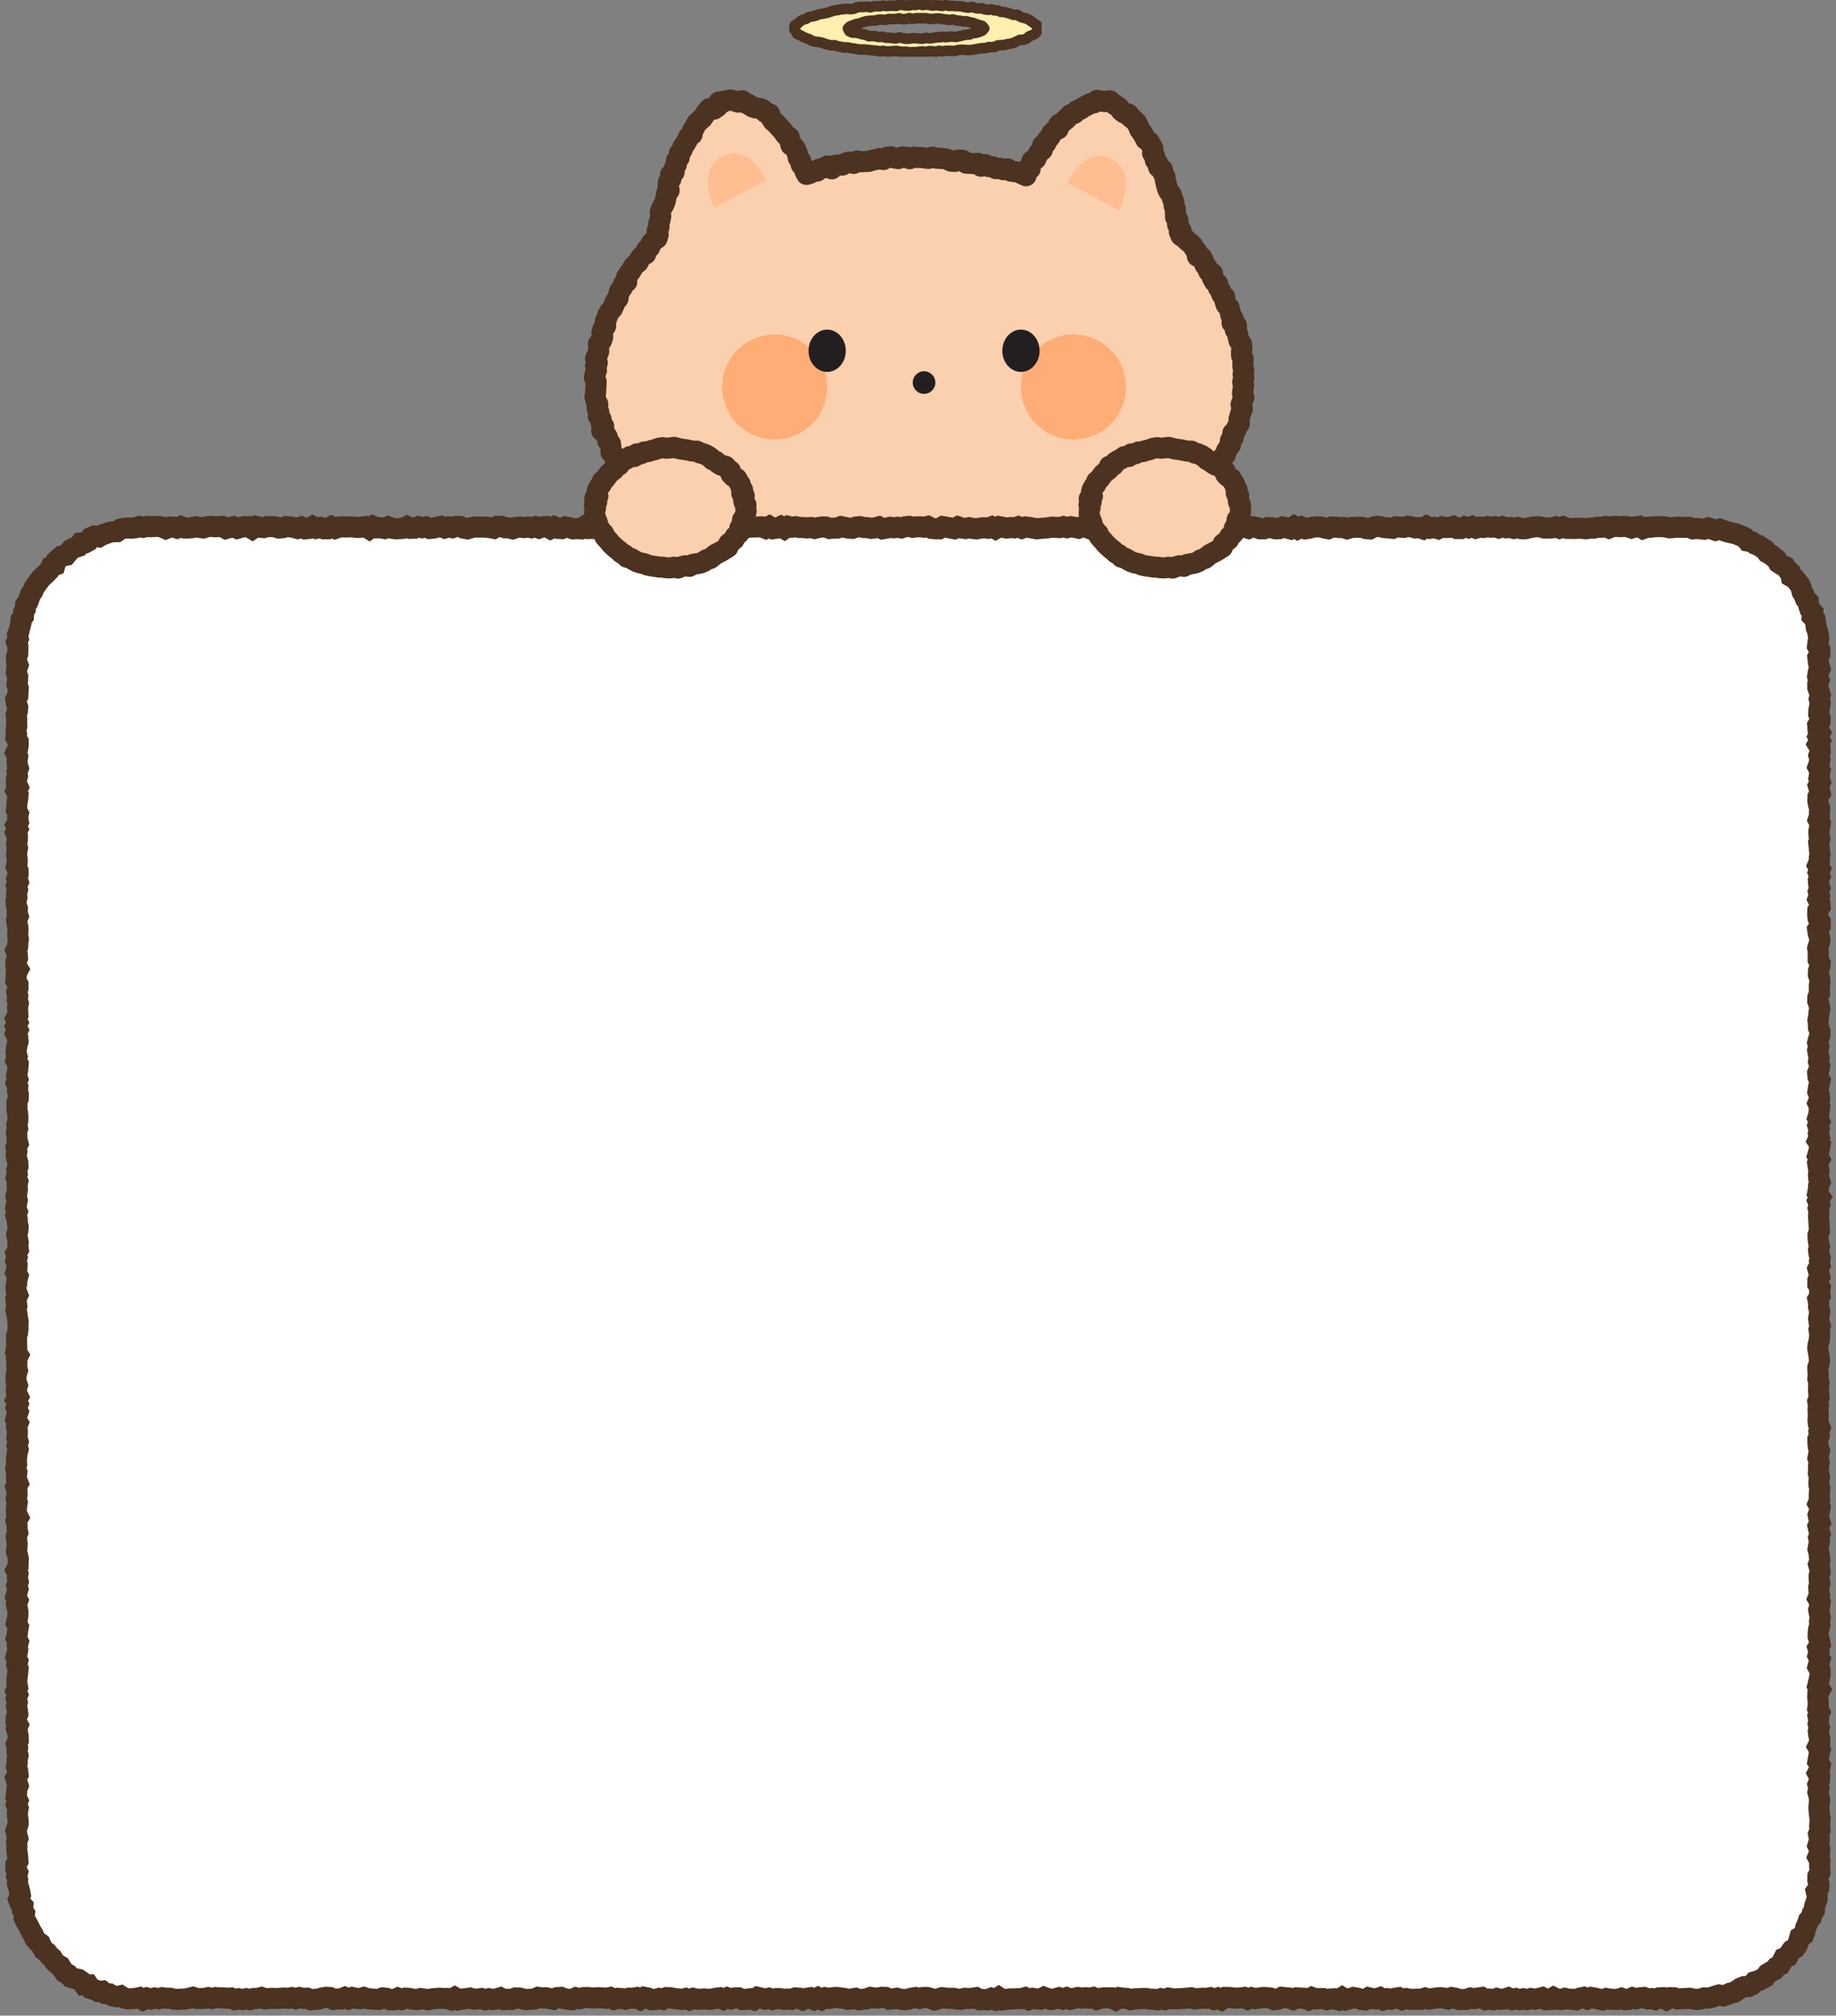 <svg width="349" height="383" viewBox="0 0 349 383" fill="none" xmlns="http://www.w3.org/2000/svg">
<rect x="0" y="0" width="349" height="383" fill="#808080" stroke="none"/>
<path d="M213.36 101.4L214.07 101.29L214.72 100.88L215.41 100.65L216.08 100.44L216.79 100.27L217.52 100.13L218.07 99.61L218.77 99.38L219.48 99.2L220.11 98.81L220.58 98.21L221.35 98.05L221.91 97.61L222.71 97.58L223.36 97.13L223.59 96.26L224.36 96.09L224.92 95.58L225.7 95.42L226.13 94.83L226.82 94.51L227.12 93.77L227.7 93.34L228.1 92.72L228.91 92.5L229.09 91.68L229.7 91.24L230.13 90.67L230.57 90.09L230.81 89.4L231.24 88.8L232.05 88.45L231.83 87.51L232.36 86.96L232.91 86.45L233.11 85.74L233.48 85.11L233.9 84.54L233.88 83.72L234.42 83.14L234.33 82.33L234.89 81.8L235.16 81.1L235.59 80.46L235.51 79.71L235.72 79.02L235.9 78.32L236.16 77.63L235.91 76.86L236.17 76.14L236.44 75.47L236.18 74.74L236.28 74L236.38 73.29L236.22 72.6L236.43 71.86L236.3 71.14L236.43 70.43L236.27 69.7L236.25 68.98L236.31 68.23L236 67.56L235.99 66.82L236.08 66.08L235.99 65.35L235.52 64.73L235.35 64.01L235.21 63.31L234.81 62.65L235.04 61.83L234.19 61.35L234.4 60.53L233.98 59.94L233.81 59.19L233.65 58.51L233.1 57.94L232.86 57.25L232.83 56.48L232.25 55.96L232.01 55.27L231.6 54.67L231.46 53.91L230.81 53.46L230.46 52.81L230.49 51.97L229.75 51.58L229.49 50.88L229.03 50.31L228.77 49.64L228.46 48.94L227.6 48.69L227.55 47.85L227.08 47.29L226.71 46.66L226.2 46.16L225.62 45.7L225.14 45.2L224.48 44.78L224.52 43.86L224.17 44.06L224.22 43.31L223.84 42.67L223.93 41.87L223.46 41.27L223.44 40.53L223.43 39.8L223.18 39.1L223.13 38.35L222.85 37.69L222.65 36.97L222.18 36.39L221.88 35.71L221.71 35.02L221.53 34.32L221.45 33.59L221.11 32.93L220.95 32.22L220.22 31.75L220.07 31.02L219.61 30.43L219.47 29.68L219.09 29.09L219.15 28.25L218.83 27.61L218.45 26.95L217.79 26.5L217.47 25.85L217.09 25.22L216.66 24.63L216.38 23.95L216.04 23.28L215.5 22.73L214.92 22.31L214.52 21.68L213.72 21.49L213.13 21.04L212.69 20.43L212.07 20L211.5 19.62L210.97 19.17L210.83 19.16L210.05 19.3L209.33 19.22L208.55 19.07L207.93 19.55L207.23 19.69L206.61 20.04L205.97 20.35L205.38 20.77L204.71 21.03L204.22 21.55L203.48 21.79L202.99 22.32L202.49 22.82L201.93 23.27L201.27 23.65L201.15 24.5L200.45 24.83L199.92 25.34L199.6 26L199.11 26.56L198.81 27.2L198.18 27.62L198.14 28.48L197.53 28.94L197.18 29.53L196.89 30.22L196.15 30.59L195.92 31.32L195.81 32.1L194.96 32.39L195.04 33.4L194.24 33.04L193.59 32.69L192.87 32.61L192.15 32.52L191.52 32.08L190.74 32.25L190.07 31.96L189.32 32.05L188.66 31.69L187.91 31.65L187.26 31.26L186.48 31.59L185.84 31.02L185.09 31.1L184.37 31.03L183.65 31L183.02 30.47L182.27 30.4L181.51 30.68L180.78 30.63L180.1 30.29L179.38 30.13L178.68 30.1L177.97 30.05L177.24 29.85L176.5 30.1L175.79 30.02L175.07 29.92H174.33L173.63 29.86L172.9 30.16L172.19 29.87L171.46 29.83L170.75 30.14L170.04 30.02L169.31 29.79L168.59 29.88L167.91 30.32L167.18 30.12L166.48 30.32L165.78 30.45L165.09 30.68L164.38 30.7L163.66 30.74L162.92 30.59L162.28 31.05L161.51 30.79L160.81 30.96L160.14 31.37L159.43 31.34L158.71 31.45L158.12 32.08L157.29 31.54L156.6 31.89L155.89 32.08L155.3 32.52L154.58 32.54L153.95 32.95L153.31 33.14L153.02 32.55L152.82 31.86L152.3 31.29L152.21 30.57L151.74 30L151.6 29.28L151.34 28.6L150.99 27.99L150.33 27.56L150.18 26.82L150.01 26.07L149.34 25.66L148.93 25.07L148.48 24.51L147.98 23.99L147.54 23.47L146.96 23.01L146.57 22.38L146.29 21.64L145.54 21.4L145.02 20.87L144.35 20.58L143.59 20.51L142.93 20.27L142.35 19.86L141.7 19.59L141.08 19.14L140.3 19.41L139.6 19.18L138.88 19L138.13 19.11L137.46 19.28L137.45 19.44L136.64 19.4L136.36 20.31L135.73 20.73L134.82 20.65L134.33 21.29L133.9 21.89L133.49 22.49L132.93 22.96L132.4 23.47L132.08 24.14L131.67 24.75L131.57 25.54L130.92 25.99L130.62 26.67L130.27 27.29L129.83 27.88L129.62 28.57L129.12 29.19L129.11 29.94L128.58 30.51L128.56 31.28L128.2 31.93L128.15 32.7L127.44 33.21L127.54 34L127.05 34.62L126.99 35.37L127.2 36.19L126.7 36.81L126.59 37.53L126.45 38.26L126.16 38.94L125.77 39.58L125.51 40.26L125.6 41.02L125.47 41.75L125.23 42.44L125.27 43.18L124.91 43.86L125.11 44.62L124.89 45.3L124.8 45.28L124.25 45.76L123.76 46.26L123.5 47L122.91 47.48L122.74 48.26L122.06 48.64L121.63 49.19L121.31 49.84L120.72 50.31L120.27 50.87L119.94 51.51L119.48 52.08L119.08 52.72L119.14 53.56L118.51 54.02L118.26 54.71L117.8 55.28L117.59 55.99L117.47 56.73L116.98 57.28L116.72 57.96L116.43 58.62L115.91 59.18L115.56 59.81L115.34 60.5L115.05 61.17L115.13 61.95L114.62 62.54L114.41 63.23L114.57 64.01L114.35 64.72L113.76 65.31L113.79 66.08L113.81 66.8L113.55 67.45L113.2 68.16L113.54 68.94L113.2 69.63L113.38 70.37L113.12 71.07L113 71.8L113.32 72.52L113.29 73.24L113.24 73.97L113.22 74.69L113.1 75.43L113.3 76.15L113.64 76.81L113.5 77.55L113.82 78.27L113.7 79.05L114.25 79.63L114.26 80.38L114.76 81.01L114.37 81.84L115.03 82.38L115.44 83.03L115.52 83.75L116.04 84.29L116.13 85.07V85.87L116.59 86.46L117.22 86.92L117.65 87.53L117.6 88.39L118.22 88.86L118.8 89.32L119.01 90.05L119.6 90.49L119.87 91.17L120.35 91.71L121.01 92.09L121.35 92.72L121.69 93.36L122.23 93.84L122.71 94.37L123.22 94.86L123.86 95.21L124.35 95.69L125.07 95.96L125.55 96.54L125.85 97.32L126.66 97.38L127.41 97.54L127.84 98.17L128.41 98.58L129.1 98.8L129.72 99.21L130.22 99.7L130.89 99.93L131.47 100.39L132.16 100.58L132.63 101.26L133.41 101.25L134.01 101.64L134.74 101.7L135.38 102.06L136.08 102.2L136.71 102.51L137.34 102.91L138.09 102.88L138.83 102.87L139.44 103.39L140.16 103.49L140.83 103.76L141.53 103.97L142.31 103.85L142.87 104.49L143.63 104.43L144.24 104.96L145.04 104.57L145.74 104.85L146.38 105.17L147.11 105.25L147.82 105.21L148.56 105.34L149.22 105.71L149.96 105.61L150.63 105.88L151.31 106.21L152.08 105.91L152.72 106.51L153.47 106.37L154.14 106.75L154.88 106.65L155.58 106.89L156.28 107.04L157.03 106.82L157.69 107.34L158.46 107.04L159.16 107.19L159.85 107.4L160.57 107.6L161.33 107.68L162.04 107.31L162.75 107.51L163.46 107.58H164.19L164.92 107.7L165.57 108.09L166.3 108.35L167.07 108.1L167.78 107.84L168.46 108.18H169.21L169.94 108.17L170.67 108.16L171.39 108.21L172.1 107.91L172.82 108.25L173.53 107.78L174.26 107.95L174.96 107.82L175.69 108.16L176.4 107.9L177.12 108L177.84 108.16L178.58 108.09L179.27 107.63L180.01 107.91L180.75 108.06L181.44 107.75L182.15 107.59L182.88 107.64L183.58 107.42L184.32 107.52L185.01 107.31L185.76 107.55L186.46 107.14L187.21 107.32L187.9 107.04L188.62 106.99L189.35 107.02L190.06 106.83L190.77 106.67L191.48 106.56L192.21 106.54L192.91 106.38L193.59 106.09L194.32 106.06L195.03 105.84L195.78 105.99L196.45 105.7L197.13 105.41L197.86 105.35L198.62 105.43L199.28 105L200.01 104.99L200.71 104.81L201.38 104.47L202.09 104.33L202.83 104.2L203.53 104.18L204.17 103.81L204.94 103.67L205.7 103.84L206.39 103.56L207.1 103.5L207.85 103.4L208.56 103.14L209.21 102.83L209.85 102.46L210.67 102.61L211.26 102.08L212.04 102.19L212.75 101.88L213.36 101.4Z" fill="#FBD0AE"/>
<path d="M213.36 101.4L214.07 101.29L214.72 100.88L215.41 100.65L216.08 100.44L216.79 100.27L217.52 100.13L218.07 99.61L218.77 99.38L219.48 99.2L220.11 98.81L220.58 98.21L221.35 98.05L221.91 97.61L222.71 97.58L223.36 97.13L223.59 96.26L224.36 96.09L224.92 95.58L225.7 95.42L226.13 94.83L226.82 94.51L227.12 93.77L227.7 93.34L228.1 92.72L228.91 92.5L229.09 91.68L229.7 91.24L230.13 90.67L230.57 90.09L230.81 89.4L231.24 88.8L232.05 88.45L231.83 87.51L232.36 86.96L232.91 86.45L233.11 85.74L233.48 85.11L233.9 84.54L233.88 83.72L234.42 83.14L234.33 82.33L234.89 81.8L235.16 81.1L235.59 80.46L235.51 79.71L235.72 79.02L235.9 78.32L236.16 77.63L235.91 76.86L236.17 76.14L236.44 75.47L236.18 74.74L236.28 74L236.38 73.29L236.22 72.6L236.43 71.86L236.3 71.14L236.43 70.43L236.27 69.7L236.25 68.98L236.31 68.23L236 67.56L235.99 66.82L236.08 66.08L235.99 65.35L235.52 64.73L235.35 64.01L235.21 63.31L234.81 62.65L235.04 61.83L234.19 61.35L234.4 60.53L233.98 59.94L233.81 59.19L233.65 58.51L233.1 57.94L232.86 57.25L232.83 56.48L232.25 55.96L232.01 55.27L231.6 54.67L231.46 53.91L230.81 53.46L230.46 52.81L230.49 51.97L229.75 51.58L229.49 50.88L229.03 50.31L228.77 49.64L228.46 48.94L227.6 48.69L227.55 47.85L227.08 47.29L226.71 46.66L226.2 46.16L225.62 45.7L225.14 45.2L224.48 44.78L224.52 43.86L224.17 44.06L224.22 43.31L223.84 42.67L223.93 41.87L223.46 41.27L223.44 40.53L223.43 39.8L223.18 39.1L223.13 38.35L222.85 37.69L222.65 36.97L222.18 36.39L221.88 35.71L221.71 35.02L221.53 34.32L221.45 33.59L221.11 32.93L220.95 32.22L220.22 31.75L220.07 31.02L219.61 30.43L219.47 29.68L219.09 29.09L219.15 28.25L218.83 27.61L218.45 26.95L217.79 26.5L217.47 25.85L217.09 25.22L216.66 24.63L216.38 23.95L216.04 23.28L215.5 22.73L214.92 22.31L214.52 21.68L213.72 21.49L213.13 21.04L212.69 20.43L212.07 20L211.5 19.62L210.97 19.17L210.83 19.16L210.05 19.3L209.33 19.22L208.55 19.07L207.93 19.55L207.23 19.69L206.61 20.04L205.97 20.35L205.38 20.77L204.71 21.03L204.22 21.55L203.48 21.79L202.99 22.32L202.49 22.82L201.93 23.27L201.27 23.65L201.15 24.5L200.45 24.83L199.92 25.34L199.6 26L199.11 26.56L198.81 27.2L198.18 27.62L198.14 28.48L197.53 28.94L197.18 29.53L196.89 30.22L196.15 30.59L195.92 31.32L195.81 32.1L194.96 32.39L195.04 33.4L194.24 33.04L193.59 32.69L192.87 32.61L192.15 32.52L191.52 32.08L190.74 32.25L190.07 31.96L189.32 32.05L188.66 31.69L187.91 31.65L187.26 31.26L186.48 31.59L185.84 31.02L185.09 31.1L184.37 31.03L183.65 31L183.02 30.47L182.27 30.4L181.51 30.68L180.78 30.63L180.1 30.29L179.38 30.13L178.68 30.1L177.97 30.05L177.24 29.85L176.5 30.1L175.79 30.02L175.07 29.92H174.33L173.63 29.86L172.9 30.16L172.19 29.87L171.46 29.83L170.75 30.14L170.04 30.02L169.31 29.79L168.59 29.88L167.91 30.32L167.18 30.12L166.48 30.32L165.78 30.45L165.09 30.68L164.38 30.7L163.66 30.74L162.92 30.59L162.28 31.05L161.51 30.79L160.81 30.96L160.14 31.37L159.43 31.34L158.71 31.45L158.12 32.08L157.29 31.54L156.6 31.89L155.89 32.08L155.3 32.52L154.58 32.54L153.95 32.95L153.31 33.14L153.02 32.55L152.82 31.86L152.3 31.29L152.21 30.57L151.74 30L151.6 29.28L151.34 28.6L150.99 27.99L150.33 27.56L150.18 26.82L150.01 26.07L149.34 25.66L148.93 25.07L148.48 24.51L147.98 23.99L147.54 23.47L146.96 23.01L146.57 22.38L146.29 21.64L145.54 21.4L145.02 20.87L144.35 20.58L143.59 20.51L142.93 20.27L142.35 19.86L141.7 19.59L141.08 19.14L140.3 19.41L139.6 19.18L138.88 19L138.13 19.11L137.46 19.28L137.45 19.44L136.64 19.4L136.36 20.31L135.73 20.73L134.82 20.65L134.33 21.29L133.9 21.89L133.49 22.49L132.93 22.96L132.4 23.47L132.08 24.14L131.67 24.75L131.57 25.54L130.92 25.99L130.62 26.67L130.27 27.29L129.83 27.88L129.62 28.57L129.12 29.19L129.11 29.94L128.58 30.51L128.56 31.28L128.2 31.93L128.15 32.7L127.44 33.21L127.54 34L127.05 34.62L126.99 35.37L127.2 36.19L126.7 36.81L126.59 37.53L126.45 38.26L126.16 38.94L125.77 39.58L125.51 40.26L125.6 41.02L125.47 41.75L125.23 42.44L125.27 43.18L124.91 43.86L125.11 44.62L124.89 45.3L124.8 45.28L124.25 45.76L123.76 46.26L123.5 47L122.91 47.48L122.74 48.26L122.06 48.64L121.63 49.19L121.31 49.84L120.72 50.31L120.27 50.87L119.94 51.51L119.48 52.08L119.08 52.72L119.14 53.56L118.51 54.02L118.26 54.71L117.8 55.28L117.59 55.99L117.47 56.73L116.98 57.28L116.72 57.96L116.43 58.62L115.91 59.18L115.56 59.81L115.34 60.5L115.05 61.17L115.13 61.95L114.62 62.54L114.41 63.23L114.57 64.01L114.35 64.72L113.76 65.31L113.79 66.08L113.81 66.8L113.55 67.45L113.2 68.16L113.54 68.94L113.2 69.63L113.38 70.37L113.12 71.07L113 71.8L113.32 72.52L113.29 73.24L113.24 73.97L113.22 74.69L113.1 75.43L113.3 76.15L113.64 76.81L113.5 77.55L113.82 78.27L113.7 79.05L114.25 79.63L114.26 80.38L114.76 81.01L114.37 81.84L115.03 82.38L115.44 83.03L115.52 83.75L116.04 84.29L116.13 85.07V85.87L116.59 86.46L117.22 86.92L117.65 87.53L117.6 88.39L118.22 88.86L118.8 89.32L119.01 90.05L119.6 90.49L119.87 91.17L120.35 91.71L121.01 92.09L121.35 92.72L121.69 93.36L122.23 93.84L122.71 94.37L123.22 94.86L123.86 95.21L124.35 95.69L125.07 95.96L125.55 96.54L125.85 97.32L126.66 97.38L127.41 97.54L127.84 98.17L128.41 98.58L129.1 98.8L129.72 99.21L130.22 99.7L130.89 99.93L131.47 100.39L132.16 100.58L132.63 101.26L133.41 101.25L134.01 101.64L134.74 101.7L135.38 102.06L136.08 102.2L136.71 102.51L137.34 102.91L138.09 102.88L138.83 102.87L139.44 103.39L140.16 103.49L140.83 103.76L141.53 103.97L142.31 103.85L142.87 104.49L143.63 104.43L144.24 104.96L145.04 104.57L145.74 104.85L146.38 105.17L147.11 105.25L147.82 105.21L148.56 105.34L149.22 105.71L149.96 105.61L150.63 105.88L151.31 106.21L152.08 105.91L152.72 106.51L153.47 106.37L154.14 106.75L154.88 106.65L155.58 106.89L156.28 107.04L157.03 106.82L157.69 107.34L158.46 107.04L159.16 107.19L159.85 107.4L160.57 107.6L161.33 107.68L162.04 107.31L162.75 107.51L163.46 107.58H164.19L164.92 107.7L165.57 108.09L166.3 108.35L167.07 108.1L167.78 107.84L168.46 108.18H169.21L169.94 108.17L170.67 108.16L171.39 108.21L172.1 107.91L172.82 108.25L173.53 107.78L174.26 107.95L174.96 107.82L175.69 108.16L176.4 107.9L177.12 108L177.84 108.16L178.58 108.09L179.27 107.63L180.01 107.91L180.75 108.06L181.44 107.75L182.15 107.59L182.88 107.64L183.58 107.42L184.32 107.52L185.01 107.31L185.76 107.55L186.46 107.14L187.21 107.32L187.9 107.04L188.62 106.99L189.35 107.02L190.06 106.83L190.77 106.67L191.48 106.56L192.21 106.54L192.91 106.38L193.59 106.09L194.32 106.06L195.03 105.84L195.78 105.99L196.45 105.7L197.13 105.41L197.86 105.35L198.62 105.43L199.28 105L200.01 104.99L200.71 104.81L201.38 104.47L202.09 104.33L202.83 104.2L203.53 104.18L204.17 103.81L204.94 103.67L205.7 103.84L206.39 103.56L207.1 103.5L207.85 103.4L208.56 103.14L209.21 102.83L209.85 102.46L210.67 102.61L211.26 102.08L212.04 102.19L212.75 101.88L213.36 101.4Z" stroke="#4C3220" stroke-width="4" stroke-linejoin="round"/>
<path d="M204.05 83.51C209.562 83.51 214.03 79.042 214.03 73.53C214.03 68.018 209.562 63.55 204.05 63.55C198.538 63.55 194.07 68.018 194.07 73.53C194.07 79.042 198.538 83.51 204.05 83.51Z" fill="#FFAD76"/>
<path d="M147.25 83.51C152.762 83.51 157.23 79.042 157.23 73.53C157.23 68.018 152.762 63.55 147.25 63.55C141.738 63.55 137.27 68.018 137.27 73.53C137.27 79.042 141.738 83.51 147.25 83.51Z" fill="#FFAD76"/>
<path d="M157.23 70.67C159.185 70.67 160.77 68.87 160.77 66.65C160.77 64.43 159.185 62.63 157.23 62.63C155.275 62.63 153.69 64.43 153.69 66.65C153.69 68.87 155.275 70.67 157.23 70.67Z" fill="#231F20"/>
<path d="M194.07 70.67C196.025 70.67 197.61 68.87 197.61 66.65C197.61 64.43 196.025 62.63 194.07 62.63C192.115 62.63 190.53 64.43 190.53 66.65C190.53 68.87 192.115 70.67 194.07 70.67Z" fill="#231F20"/>
<path d="M175.65 74.84C176.837 74.84 177.8 73.877 177.8 72.69C177.8 71.503 176.837 70.54 175.65 70.54C174.463 70.54 173.5 71.503 173.5 72.69C173.5 73.877 174.463 74.84 175.65 74.84Z" fill="#231F20"/>
<path d="M135.83 39.48L145.62 34.23C145.62 34.23 142.48 27 137.27 29.71C132.06 32.42 135.82 39.48 135.82 39.48H135.83Z" fill="#FFBE92"/>
<path d="M212.71 39.99L202.92 34.74C202.92 34.74 206.06 27.51 211.27 30.22C216.48 32.93 212.72 39.99 212.72 39.99H212.71Z" fill="#FFBE92"/>
<path d="M321.785 379.81L321.076 379.691L320.357 379.75L319.638 379.77L318.929 379.82L318.21 379.591L317.491 379.581L316.782 379.96L316.063 379.581L315.354 379.621L314.635 379.94L313.916 379.75L313.207 379.82L312.488 379.541L311.769 379.601L311.06 379.78L310.341 379.581L309.622 379.9L308.913 379.96L308.194 379.691L307.475 379.92H306.766L306.047 379.87L305.328 379.74L304.619 380L303.9 379.84L303.181 379.661L302.472 379.541L301.753 379.83L301.034 379.511L300.325 379.661L299.606 379.98L298.887 379.89L298.168 379.86L297.459 379.711L296.74 379.94L296.021 379.9L295.302 379.541L294.593 379.94L293.874 379.97L293.155 379.561L292.436 379.75L291.728 379.86L291.009 379.74L290.29 379.95L289.571 379.79L288.852 379.95L288.143 379.75L287.424 379.93L286.705 379.601L285.986 379.84L285.267 379.89L284.548 379.72L283.839 379.97L283.12 379.84L282.401 379.95L281.682 379.541L280.963 379.641L280.244 379.77L279.525 379.651L278.806 379.9L278.087 379.94L277.368 379.92L276.649 379.681L275.93 379.561L275.211 379.83L274.492 379.651L273.773 379.581L273.054 379.641L272.345 379.75L271.626 379.86L270.907 379.651L270.188 379.9L269.469 379.85L268.75 379.9L268.031 379.89L267.312 379.75L266.603 379.95L265.884 379.581L265.165 379.691L264.446 379.88L263.728 379.77L263.009 379.98L262.3 379.571L261.581 379.81L260.862 379.77L260.143 379.591L259.424 380L258.715 379.92L257.996 379.671L257.277 379.551L256.558 379.8L255.839 379.98L255.13 379.551L254.411 380L253.692 379.79L252.973 379.82L252.264 379.97L251.545 379.75H250.826L250.107 379.81L249.398 379.551L248.679 379.97L247.96 379.691L247.241 379.661L246.522 379.611L245.813 379.92L245.094 379.651L244.375 379.581L243.656 379.511L242.947 379.88L242.228 379.96L241.509 379.651L240.79 379.571L240.071 379.541L239.362 379.651L238.643 379.76L237.924 379.581L237.205 379.88L236.486 379.541L235.767 379.631L235.049 379.681L234.34 379.621L233.621 379.541L232.902 379.531L232.183 379.98L231.464 379.651L230.745 379.9L230.026 379.591L229.307 379.711L228.588 379.681L227.869 379.75L227.15 379.82L226.431 379.601L225.712 379.661L224.993 379.73L224.274 379.78L223.555 379.8H222.836L222.117 379.661L221.398 379.94L220.679 379.77L219.96 379.99L219.251 379.88L218.532 379.84L217.813 379.73L217.094 379.74L216.375 379.78L215.656 379.8L214.937 379.96L214.218 379.72L213.499 379.681L212.78 379.581L212.071 379.99L211.352 379.621H210.633L209.914 379.601L209.195 379.691L208.476 379.91L207.757 379.541L207.049 379.671L206.33 379.581L205.611 379.661L204.892 379.551L204.173 379.711L203.454 379.88L202.745 379.581L202.026 379.84L201.307 379.591L200.598 379.78L199.879 379.93L199.16 379.77L198.451 379.501L197.732 379.86L197.013 379.82L196.304 379.711L195.585 379.95L194.866 379.571L194.147 379.77H193.438L192.719 379.81H192L191.281 379.92L190.562 380L189.843 379.531L189.124 379.98L188.405 379.701L187.686 379.99L186.967 379.93L186.248 379.98L185.529 379.581L184.81 379.701L184.091 379.74L183.372 379.701L182.653 379.89L181.934 379.85L181.225 379.691L180.506 379.711L179.787 379.661L179.068 379.581L178.35 379.81L177.641 379.99L176.922 379.72L176.203 379.531L175.494 379.541L174.775 379.73L174.056 379.551L173.347 379.661L172.628 379.86L171.909 379.97L171.2 379.87L170.481 379.691L169.762 379.8L169.053 379.87L168.334 379.531L167.625 379.501L166.906 379.651L166.197 379.631L165.478 379.531L164.759 379.8L164.05 379.88L163.331 379.98L162.622 379.701L161.903 379.83L161.194 379.9L160.475 379.72L159.756 379.631L159.047 379.531L158.328 379.581L157.619 379.73L156.9 379.591L156.181 379.94L155.472 379.571L154.753 379.93L154.044 379.591L153.325 379.701L152.606 379.99L151.887 379.671L151.178 379.631L150.459 379.91L149.74 379.84L149.021 379.9L148.312 379.77L147.593 379.75L146.874 379.93L146.155 379.681L145.437 379.86L144.718 379.671L143.999 379.511L143.28 379.99L142.561 379.79L141.842 379.91L141.123 379.94L140.404 379.621H139.685L138.956 379.83L138.237 379.591L137.518 379.91L136.799 379.601L136.08 379.691L135.361 379.85L134.642 379.9L133.923 379.82L133.204 379.87H132.485L131.766 379.711L131.047 380L130.328 379.73L129.619 379.91L128.9 379.81L128.181 379.75L127.462 379.591L126.743 379.561L126.024 379.91L125.305 379.73L124.596 379.93L123.877 379.97L123.158 379.641L122.439 379.501L121.72 379.92L121.001 379.561L120.282 379.681L119.573 379.671L118.854 379.87L118.136 379.75L117.417 379.701L116.698 379.91L115.979 379.551L115.26 379.701L114.541 379.621L113.822 379.581L113.103 379.631L112.374 379.621L111.655 379.541L110.936 379.561L110.217 379.76L109.498 379.601L108.769 379.97L108.05 379.88L107.331 379.79L106.612 379.521L105.893 379.571L105.174 379.89L104.455 379.76L103.736 379.581L103.017 379.631L102.288 379.521L101.569 379.85L100.85 379.88L100.131 379.96L99.412 379.82L98.693 379.641H97.974L97.255 379.92L96.536 379.9L95.817 379.96L95.098 379.601L94.379 379.81L93.66 379.94L92.942 379.78L92.213 379.97L91.494 379.74L90.775 379.85H90.046L89.327 379.651L88.608 379.76L87.889 379.82L87.17 379.98L86.441 379.551L85.722 379.97L85.003 379.72L84.284 379.73L83.565 379.681L82.846 379.74L82.127 379.8L81.408 379.96L80.679 379.85L79.96 379.75L79.241 379.94L78.522 379.88L77.793 379.72L77.074 379.671L76.355 379.92L75.626 379.651L74.907 379.98L74.188 379.99L73.469 379.691L72.75 379.621L72.031 379.9H71.322L70.603 379.82L69.874 379.78L69.156 379.541L68.436 379.77L67.708 379.711L66.989 379.551L66.27 379.82L65.551 379.521L64.832 379.83L64.113 379.82L63.394 379.91L62.675 379.541L61.956 379.511L61.237 379.631L60.518 379.87L59.799 379.91L59.08 379.98L58.361 379.671L57.632 379.701L56.913 379.561L56.194 379.78L55.465 379.571L54.746 379.701L54.017 379.641L53.298 379.691L52.579 379.74L51.86 379.711L51.131 379.74L50.412 379.81L49.693 379.541L48.964 379.73H48.245L47.516 379.95L46.797 379.78L46.069 379.94L45.349 379.79L44.63 379.96L43.902 379.641L43.173 379.681L42.454 379.611H41.725L41.006 379.551L40.287 379.73L39.568 379.571L38.849 379.73L38.12 379.75L37.391 379.73L36.672 379.501L35.943 379.691L35.224 379.83L34.495 379.86L33.766 379.91L33.037 379.86L32.318 379.681L31.589 379.691L30.86 379.581L30.131 379.78L29.402 379.641L28.673 379.83L27.944 379.641L27.205 380L26.486 379.571L25.758 379.73L25.029 379.78L24.29 379.8L23.571 379.641L22.912 379.221L22.133 379.401L21.424 379.241L20.775 378.852L20.026 378.802L19.427 378.323L18.628 378.393L17.979 378.063L17.27 377.854L16.8 377.155L15.982 377.165L15.512 376.506L14.923 376.097L14.174 375.937L13.455 375.698L12.956 375.149L12.297 374.809L11.857 374.19L11.458 373.561L10.829 373.172L10.31 372.683L9.93 372.044L9.381 371.575L8.951 370.996L8.332 370.577L7.953 369.948L7.653 369.279L7.024 368.84L6.575 368.261L6.305 367.572L5.916 366.963L5.596 366.314L5.257 365.666L4.887 365.037L4.588 364.368L4.668 363.569L4.288 362.93L4.348 362.162L3.789 361.563L3.529 360.874L3.869 360.066L3.739 359.367L3.549 358.668L3.32 357.959L3.359 357.241L3.17 356.522L3.349 355.793L3 355.075V354.356L3.409 353.637L3.369 352.928L3.29 352.21L3.19 351.491L3.23 350.772L3.15 350.053L3.389 349.335L3.2 348.626L3.02 347.907L3.26 347.189L3.459 346.47L3.429 345.751L3.32 345.032V344.324L3.439 343.605L3.12 342.886L3.389 342.168L3.05 341.449L3.15 340.74L3.19 340.021L3.449 339.303L3.23 338.584L3 337.865L3.439 337.147L3.349 336.428L3.14 335.709L3.27 335L3.26 334.282L3.429 333.563L3.24 332.844L3.349 332.125L3.12 331.407L3.479 330.688L3.469 329.969L3.349 329.251L3.15 328.532L3.439 327.813L3.05 327.094L3.09 326.376L3.389 325.657L3.3 324.938L3.12 324.22L3.28 323.501L3.09 322.782L3.349 322.063L3.02 321.345L3.349 320.626L3.22 319.907L3.19 319.189L3.29 318.47L3.369 317.751L3.439 317.032L3.19 316.314L3.369 315.595L3.04 314.876L3.25 314.158L3.379 313.439L3.29 312.72L3.479 312.001L3.1 311.283L3.28 310.564L3.349 309.845L3.479 309.127L3.11 308.418L3.29 307.699L3.399 306.98L3.419 306.262L3.28 305.543L3.12 304.824L3.379 304.106L3 303.387L3.21 302.668L3.409 301.949L3.19 301.241L3.459 300.522L3.3 299.803L3.409 299.084L3.06 298.366L3.429 297.657L3.459 296.938L3.479 296.22L3.34 295.511L3.13 294.792L3.22 294.073L3.27 293.355L3.17 292.646L3.1 291.927L3.379 291.209L3.26 290.49L3.24 289.771L3.07 289.052L3.489 288.334L3.14 287.615L3.09 286.896L3.18 286.178L3.28 285.459L3.08 284.74L3.25 284.021L3.24 283.303L3.02 282.584L3.439 281.865L3.15 281.147L3.12 280.428L3.21 279.709L3 278.99L3.16 278.272L3.12 277.553L3.16 276.834L3.26 276.125L3.439 275.407L3.25 274.688L3.449 273.969L3.22 273.261L3.29 272.542V271.823L3.15 271.104L3.429 270.396L3.01 269.677L3.19 268.958L3.439 268.25L3.12 267.531L3.409 266.812L3.05 266.103L3.469 265.385L3.13 264.666L3.09 263.957L3.31 263.239L3.07 262.52L3.03 261.811L3.1 261.092L3.32 260.384L3.17 259.665L3.22 258.946L3.13 258.237L3.479 257.519L3.02 256.81L3.18 256.091L3.15 255.373V254.664L3.13 253.945L3.349 253.226L3.419 252.518L3.429 251.799L3.439 251.08L3.31 250.362L3.23 249.653L3.03 248.934L3.21 248.215L3.11 247.497L3.03 246.788L3.369 246.069L3.1 245.35L3.02 244.632L3.17 243.913L3.22 243.194L3.409 242.476L3 241.757L3.21 241.038L3.25 240.319L3.01 239.601L3.24 238.882L3.04 238.163L3.479 237.435L3.389 236.716L3.469 235.997L3.31 235.278L3.18 234.56L3.399 233.841L3.449 233.112L3.3 232.394L3.27 231.675L3.02 230.956L3.28 230.237L3 229.519L3.14 228.8L3.27 228.081L3.05 227.363L3.22 226.644L3.31 225.925L3.25 225.216L3.389 224.498L3.08 223.779L3.28 223.06L3.19 222.342L3.419 221.623L3.389 220.904L3.2 220.185L3.06 219.467L3.21 218.748L3.07 218.039L3.429 217.32L3.24 216.602L3.21 215.883L3.12 215.164L3.349 214.446L3.2 213.727L3.379 213.008L3.399 212.289L3.349 211.571L3.21 210.842L3.24 210.123L3.22 209.405L3.479 208.686L3.489 207.967L3.33 207.239L3.389 206.52L3.09 205.801L3.379 205.072L3.15 204.354L3.3 203.635L3.399 202.916L3.459 202.198L3.04 201.479L3.25 200.76L3.06 200.031L3.12 199.313L3.23 198.594L3.439 197.875L3.379 197.157L3.02 196.438L3.379 195.719L3.01 195L3.359 194.282L3.02 193.563L3.399 192.844L3.379 192.116L3.33 191.397L3.479 190.678L3.28 189.959L3.379 189.241L3.19 188.512L3.419 187.793V187.065L3.02 186.346L3.08 185.627V184.908L3.469 184.18L3.04 183.461L3.03 182.742L3.33 182.024L3.28 181.305L3.01 180.586L3.359 179.857L3.399 179.139L3.489 178.42L3.359 177.701L3.419 176.973L3.409 176.254L3.25 175.535L3.16 174.806L3.459 174.088L3.25 173.369L3.3 172.64L3.09 171.922L3.05 171.203L3.22 170.484L3.15 169.765L3.33 169.047L3.14 168.328L3.459 167.609L3.21 166.891L3.439 166.172L3.429 165.443L3.1 164.724L3.26 163.996L3.27 163.277L3.17 162.558L3.18 161.84L3.32 161.121L3.16 160.402L3.28 159.683L3.31 158.965L3 158.246L3.369 157.527L3.05 156.809L3.479 156.09L3.349 155.361L3.489 154.642L3.13 153.924L3.19 153.195L3.24 152.476L3.369 151.748L3.429 151.029L3.06 150.3L3.439 149.581L3.12 148.863L3.1 148.144L3.32 147.415L3.24 146.697L3.489 145.968L3.28 145.249L3.25 144.52L3.349 143.802L3 143.073L3.34 142.354L3.459 141.626L3.449 140.907L3.04 140.178L3.14 139.45L3.04 138.731L3.19 138.002L3.15 137.283L3.18 136.565L3.07 135.846L3.31 135.117L3.369 134.389L3.12 133.67L3 132.941L3.389 132.222L3.429 131.494L3.469 130.765L3.22 130.036L3.33 129.308L3.369 128.579L3.1 127.86L3.15 127.132L3.419 126.403L3.15 125.674L3.12 124.935L3.379 124.207L3.399 123.488V122.759L3.16 122.021L3.479 121.322L3.349 120.573L3.619 119.875L3.769 119.166L3.969 118.467L4.009 117.738L4.458 117.109L4.488 116.361L4.817 115.712L4.867 114.943L5.307 114.344L5.566 113.666L5.786 112.957L6.225 112.368L6.495 111.679L6.904 111.08L7.344 110.491L7.783 109.902L8.312 109.403L8.852 108.904L9.341 108.375L9.68 107.706L10.429 107.417L10.649 106.608L11.188 106.119L11.758 105.66L12.556 105.51L13.036 104.931L13.525 104.382L14.184 104.063L14.893 103.833L15.352 103.184L16.161 103.154L16.79 102.815L17.28 102.146L17.949 101.857L18.787 102.006L19.416 101.637L20.106 101.417L20.785 101.158L21.494 101.028L22.233 101.018L22.872 100.559L23.581 100.379L24.31 100.329L25.038 100.359L25.758 100.28L26.477 100.05L27.205 100.2L27.924 100.04L28.643 100.08L29.352 100.04L30.071 100.02L30.79 100.14L31.499 100.449L32.218 100.15H32.937L33.646 100.349L34.365 100.04L35.084 100.319L35.793 100.329L36.512 100.27L37.231 100.1L37.94 100.23L38.659 100.309L39.378 100.09L40.087 100.01L40.806 100.09L41.525 100.06L42.234 100.03L42.953 100.429L43.672 100.23L44.381 100.07L45.1 100.399L45.819 100.2L46.528 100.06L47.247 100.07L47.966 100.499L48.675 100.02L49.394 100.17L50.113 100.25L50.822 100.06H51.541L52.26 100.1L52.979 100.329L53.688 100.28L54.407 100.05L55.126 100.11L55.844 100.22L56.553 100.409L57.273 100.15L57.991 100.489L58.71 100.419L59.429 100.02L60.138 100.379L60.857 100.22L61.576 100.479L62.295 100.469L63.014 100.06L63.733 100.409L64.442 100.16L65.161 100.1L65.88 100.15L66.599 100.1L67.318 100.16L68.037 100.23L68.756 100.16L69.475 100.06L70.194 100.499L70.913 100L71.632 100.299L72.351 100.28L73.07 100.419L73.789 100.1L74.508 100.369L75.217 100.479L75.936 100.439L76.655 100.389L77.374 100.04L78.093 100.389L78.812 100.369L79.531 100.08L80.25 100.27L80.969 100.12L81.678 100.419L82.397 100.349L83.116 100.17L83.835 100.02L84.553 100.329L85.272 100.12L85.981 100.27L86.7 100.01L87.419 100.02L88.138 100.359L88.857 100.489L89.566 100.27L90.285 100.14L91.004 100.15H91.723L92.442 100.17L93.151 100.25L93.87 100.389L94.589 100L95.308 100.01L96.017 100.289L96.736 100.309L97.455 100.479L98.174 100.21L98.893 100.16L99.602 100.25L100.321 100.14L101.04 100.28L101.759 100.07L102.468 100.349L103.187 100.1L103.906 100.05L104.625 100.449L105.344 100.08L106.053 100.399L106.772 100.439L107.491 100.12L108.21 100.25L108.929 100.489L109.638 100.429L110.357 100.479L111.076 100.03L111.795 100.429L112.514 100.419L113.233 100.429L113.942 100.479H114.66L115.379 100.05L116.098 100.27L116.817 100.17L117.536 100.02L118.255 100.289L118.974 100.299L119.693 100.489L120.412 100.09L121.131 100.379H121.85L122.569 100.05L123.288 100.06L124.007 100.349L124.726 100.17L125.445 100.389L126.164 100.11L126.883 100.19L127.602 100.25L128.311 100.429L129.03 100.459L129.749 100.05L130.468 100.449L131.187 100.26H131.906L132.625 100.289L133.344 100.489L134.063 100.27L134.782 100.419L135.501 100.03L136.21 100.299L136.929 100.22L137.648 100.23L138.367 100.369L139.086 100.1L139.805 100.299L140.524 100.25L141.233 100.359L141.952 100.24L142.67 100.14H143.389L144.108 100.12L144.827 100.11L145.536 100.399L146.255 100.02L146.974 100.459L147.693 100.359L148.402 100.04L149.121 100.469L149.83 100.01L150.549 100.18L151.268 100.08L151.977 100.24L152.696 100.23L153.415 100.309L154.134 100.23L154.843 100.409L155.562 100.24L156.281 100.13L157 100.15L157.719 100.419L158.438 100.349H159.157L159.876 100.06L160.595 100.21L161.314 100.349L162.033 100.399L162.752 100.14L163.471 100.07L164.19 100.24L164.909 100.26L165.628 100.399L166.347 100.299L167.056 100.11L167.775 100.479L168.494 100.349L169.213 100.19L169.932 100.289L170.641 100.19L171.359 100.309L172.078 100.09L172.797 100.01L173.506 100.2L174.225 100.1H174.944L175.653 100.18L176.372 100.02L177.091 100.399L177.8 100.469L178.519 100.479L179.228 100.06L179.947 100.18L180.666 100.329L181.375 100.459L182.094 100.09L182.803 100.329L183.522 100.429L184.231 100.27L184.95 100.429L185.669 100.489L186.378 100.339L187.097 100.27L187.806 100.369L188.525 100.1L189.234 100.479L189.953 100.07L190.672 100.2L191.381 100.339L192.1 100.24L192.809 100.299L193.528 100.08L194.247 100.379L194.956 100.13L195.675 100.22L196.394 100.359L197.103 100.479L197.822 100.399L198.541 100.359L199.26 100.28L199.969 100.16L200.688 100.21L201.407 100.25L202.126 100.06L202.845 100.26L203.563 100.08L204.282 100.21L205.001 100.359L205.72 100.06L206.439 100.17L207.158 100.459L207.877 100.06L208.596 100.04L209.315 100.409L210.034 100.07L210.763 100.439L211.482 100.24L212.201 100.309L212.92 100.27L213.639 100.12L214.358 100.26L215.077 100.319L215.796 100.25L216.515 100.299L217.234 100.1L217.953 100.479L218.662 100.26L219.381 100.359L220.1 100.15L220.819 100.469L221.538 100.04L222.257 100.13L222.976 100.12L223.685 100.14L224.404 100.359L225.123 100.04L225.842 100.24L226.561 100.07L227.28 100.28L227.999 100.349L228.708 100.439L229.427 100.429L230.146 100.28L230.864 100.27L231.583 100.449L232.302 100.1L233.021 100.06L233.74 100.2L234.459 100.489L235.178 100.18L235.897 100.03L236.616 100.18L237.345 100.399L238.064 100.08L238.783 100.2L239.502 100.479L240.231 100.489L240.95 100.25H241.669L242.388 100.469L243.107 100.459L243.826 100.14L244.545 100.299L245.264 100.489L245.983 100.03L246.702 100.489L247.421 100.15L248.14 100.479L248.859 100.379L249.578 100.16L250.297 100.11L251.016 100.12L251.745 100.319L252.464 100.459L253.183 100.14L253.902 100.16L254.621 100.25L255.34 100.23L256.058 100.469L256.777 100.25L257.506 100.19L258.225 100.18L258.944 100.21L259.673 100.439L260.392 100.499L261.111 100.13L261.83 100L262.549 100.12L263.278 100.27L263.997 100.309L264.716 100.389L265.435 100.09L266.154 100.16L266.873 100.21L267.592 100L268.321 100.12L269.04 100.309L269.759 100.25L270.478 100.489L271.207 100.01L271.926 100.369L272.645 100.23L273.374 100.459L274.093 100.11L274.812 100.24L275.531 100.22L276.24 100.02L276.959 100.429L277.678 100.439L278.397 100.09L279.126 100.289L279.845 100.03L280.563 100.359L281.292 100.16L282.011 100.23L282.73 100.07L283.449 100.18L284.168 100.08L284.887 100.309L285.606 100.06L286.325 100.289L287.044 100.23L287.763 100.409L288.482 100.23L289.201 100.459L289.92 100.469L290.639 100.309L291.358 100.16L292.087 100.07L292.806 100.13L293.535 100.329L294.254 100.339L294.983 100.309L295.702 100.11L296.421 100.369L297.14 100.1L297.859 100.399L298.588 100.409L299.307 100.419L300.036 100.379L300.755 100.399L301.484 100.469L302.203 100.349L302.932 100.359L303.65 100.18L304.369 100.19L305.098 100.05L305.827 100.339L306.546 100.04L307.275 100.02L307.994 100.07L308.713 100.02L309.432 100.1L310.151 100.339L310.88 100.1L311.609 100.01L312.328 100.449L313.057 100.19L313.776 100.18L314.505 100.09L315.234 100.07L315.953 100.06L316.682 100.15L317.411 100.299L318.14 100.23L318.869 100.16L319.598 100.2L320.327 100.21L321.056 100.19L321.785 100.479L322.514 100.399L323.223 100.489L323.942 100.559L324.7 100.309L325.399 100.529L326.088 100.769L326.877 100.539L327.566 100.789L328.255 101.038L328.964 101.218L329.683 101.358L330.372 101.597L331.051 101.877L331.71 102.196L332.22 102.815L332.959 102.945L333.558 103.364L334.247 103.614L334.856 104.023L335.475 104.402L335.924 105.021L336.563 105.36L337.123 105.82L337.702 106.269L338.061 106.928L338.68 107.337L339.369 107.666L339.789 108.275L340.328 108.764L340.488 109.563L341.177 109.952L341.636 110.521L342.096 111.08L342.395 111.759L342.575 112.498L342.944 113.107L343.194 113.785L343.743 114.334L343.823 115.083L344.053 115.772L344.572 116.351L344.482 117.139L345.021 117.728L345.151 118.447L345.231 119.176L345.471 119.865L345.621 120.573L345.73 121.302L345.571 122.041L345.491 122.769L345.92 123.478L345.95 124.207L345.551 124.925L345.631 125.644L345.74 126.353L345.95 127.072L345.621 127.79L345.511 128.509L345.78 129.228L345.531 129.937V130.655L345.8 131.374L346 132.093L345.81 132.811L345.99 133.53L345.89 134.239L345.74 134.958L345.71 135.676L345.98 136.395L345.96 137.114L345.521 137.832L345.571 138.541L345.97 139.26L345.611 139.979L345.95 140.697L345.541 141.416L345.97 142.135L345.99 142.843L345.75 143.562L345.94 144.281L345.82 145L345.571 145.718L345.97 146.437L345.85 147.156L345.75 147.875L346 148.593L345.64 149.312L345.84 150.031L346 150.739L345.571 151.458L345.551 152.177L345.68 152.896L345.9 153.614L345.85 154.333V155.052L345.621 155.77L346 156.499L345.89 157.218L345.74 157.937L345.75 158.655L345.92 159.374L345.71 160.093L345.79 160.811L345.85 161.53L345.95 162.249L345.83 162.968L345.84 163.686L345.541 164.405L345.97 165.124L345.66 165.842L345.94 166.561L345.65 167.28L345.7 167.999L345.92 168.707L345.65 169.426L345.84 170.145L345.571 170.863L345.93 171.582L345.99 172.301L345.541 173.02L345.511 173.738L345.591 174.457L346 175.176L345.99 175.894L345.511 176.603L345.611 177.322L345.86 178.041L345.94 178.759L345.73 179.478L345.521 180.197L345.64 180.916L345.611 181.624V182.343L345.98 183.062L345.91 183.77L345.67 184.489L345.65 185.208L345.9 185.927L345.92 186.635L345.82 187.354V188.073L345.87 188.791L345.551 189.51L345.531 190.229L345.8 190.938L345.92 191.656L345.76 192.375L345.72 193.094L345.571 193.812L345.64 194.541L345.66 195.26L345.95 195.979L345.94 196.697L345.69 197.416L345.511 198.135L345.72 198.853L345.511 199.572L345.65 200.291L345.78 201.01L345.67 201.728L345.9 202.437L345.79 203.156L345.511 203.875L345.581 204.593L345.96 205.312L345.81 206.021L345.65 206.739L345.551 207.458L345.83 208.177L345.87 208.886L345.571 209.604L345.9 210.323L345.78 211.032L345.75 211.75L345.521 212.469L345.87 213.178L345.561 213.897L345.8 214.615L345.65 215.324L345.83 216.043L345.511 216.761L345.99 217.47L345.85 218.189L345.71 218.898L345.501 219.616L345.88 220.335L345.521 221.044L345.631 221.763L345.78 222.481L345.66 223.19L345.71 223.909L345.96 224.617L345.68 225.336L345.65 226.055L345.511 226.764L345.99 227.482L345.571 228.201L345.88 228.92L345.621 229.629L345.77 230.347L345.68 231.066L345.72 231.785L345.77 232.493L345.8 233.212L345.84 233.931L345.581 234.65L345.601 235.368L345.69 236.087L345.86 236.806L345.68 237.524L345.77 238.243L345.99 238.962L345.85 239.681L345.96 240.399L345.561 241.118L345.75 241.837L345.91 242.555L345.561 243.274L345.541 244.003L345.99 244.722L345.89 245.44L345.99 246.159L345.561 246.878L345.73 247.596L345.68 248.315L345.89 249.034L345.84 249.763L345.7 250.481L345.77 251.19L346 251.909L345.77 252.627L345.88 253.346L345.89 254.065L345.78 254.784L345.601 255.502L345.531 256.221L345.67 256.94L345.76 257.658L345.87 258.377L345.79 259.096L345.551 259.805L345.561 260.523L345.621 261.242L345.551 261.961L345.75 262.68L345.69 263.398L345.67 264.117L345.73 264.836L345.79 265.554L345.531 266.273L345.67 266.992L345.591 267.711L345.621 268.429L345.631 269.148L345.581 269.867L345.66 270.595L345.97 271.314L345.74 272.033L345.83 272.752L345.551 273.48L345.561 274.199L345.64 274.918L345.86 275.646L345.7 276.365L345.571 277.084L345.8 277.802L345.68 278.521L345.67 279.24L345.65 279.959L345.86 280.677L345.75 281.396V282.115L345.92 282.843L345.85 283.562L345.8 284.281L345.88 285L345.591 285.718L345.97 286.437L345.86 287.156L345.611 287.875L345.75 288.593L345.98 289.322L345.591 290.041L345.74 290.759L345.96 291.488L345.7 292.207L345.84 292.925L345.7 293.654L345.581 294.373L345.77 295.092L345.84 295.81L345.92 296.529L345.68 297.258L345.88 297.976L345.98 298.695L345.79 299.414V300.133L345.91 300.861L345.72 301.58L345.76 302.299L345.86 303.017L345.561 303.746L345.98 304.465L345.9 305.184L345.71 305.912L345.85 306.631L345.99 307.35L345.86 308.078L345.93 308.797L345.71 309.516L345.621 310.235L345.601 310.953L345.84 311.672L345.98 312.391L345.551 313.109L345.77 313.828L345.581 314.557L345.97 315.276L345.76 315.994L345.571 316.723L345.96 317.442L345.99 318.16L345.85 318.879L345.71 319.598L345.531 320.317L345.97 321.035L345.561 321.754L345.521 322.473L345.591 323.191L345.64 323.91L345.531 324.629L345.9 325.358L345.581 326.076L345.71 326.805L345.611 327.524L345.83 328.252L345.64 328.971L345.72 329.69L345.92 330.419L345.89 331.137L345.541 331.856L345.97 332.575L345.8 333.303L345.68 334.022L345.551 334.751L346 335.479L345.89 336.198L345.511 336.927L345.88 337.646L345.84 338.364L345.561 339.093L345.75 339.822L345.571 340.54L345.76 341.269L345.89 341.988L345.81 342.717L345.74 343.435L345.79 344.154L345.86 344.883L345.98 345.601L345.93 346.33L345.89 347.049L345.96 347.778L345.68 348.506L345.82 349.235L345.78 349.954L345.561 350.682L345.91 351.411L345.86 352.14L345.551 352.868L345.94 353.597L345.89 354.326L345.91 355.055L345.94 355.793L345.561 356.512L345.541 357.231L345.75 357.969L345.72 358.698L345.241 359.367L345.421 360.125L345.401 360.864L345.161 361.563L344.922 362.252L344.892 363L344.462 363.619L344.292 364.328L343.773 364.897L343.553 365.586L343.244 366.245L343.104 366.983L342.825 367.662L342.126 368.091L341.916 368.81L341.676 369.529L341.267 370.128L340.608 370.537L340.188 371.126L339.829 371.775L339.08 372.074L338.74 372.753L338.361 373.402L337.702 373.761L337.243 374.34L336.573 374.67L335.964 375.059L335.525 375.698L334.886 376.057L334.227 376.366L333.508 376.566L332.999 377.155L332.34 377.465L331.551 377.475L330.882 377.744L330.272 378.163L329.653 378.563L328.934 378.702L328.265 379.012L327.566 379.231L326.787 379.072L326.098 379.271L325.399 379.511L324.69 379.651L323.961 379.621L323.242 379.83L322.524 379.93L321.785 379.81Z" fill="white"/>
<path d="M321.785 379.81L321.076 379.691L320.357 379.75L319.638 379.77L318.929 379.82L318.21 379.591L317.491 379.581L316.782 379.96L316.063 379.581L315.354 379.621L314.635 379.94L313.916 379.75L313.207 379.82L312.488 379.541L311.769 379.601L311.06 379.78L310.341 379.581L309.622 379.9L308.913 379.96L308.194 379.691L307.475 379.92H306.766L306.047 379.87L305.328 379.74L304.619 380L303.9 379.84L303.181 379.661L302.472 379.541L301.753 379.83L301.034 379.511L300.325 379.661L299.606 379.98L298.887 379.89L298.168 379.86L297.459 379.711L296.74 379.94L296.021 379.9L295.302 379.541L294.593 379.94L293.874 379.97L293.155 379.561L292.436 379.75L291.728 379.86L291.009 379.74L290.29 379.95L289.571 379.79L288.852 379.95L288.143 379.75L287.424 379.93L286.705 379.601L285.986 379.84L285.267 379.89L284.548 379.72L283.839 379.97L283.12 379.84L282.401 379.95L281.682 379.541L280.963 379.641L280.244 379.77L279.525 379.651L278.806 379.9L278.087 379.94L277.368 379.92L276.649 379.681L275.93 379.561L275.211 379.83L274.492 379.651L273.773 379.581L273.054 379.641L272.345 379.75L271.626 379.86L270.907 379.651L270.188 379.9L269.469 379.85L268.75 379.9L268.031 379.89L267.312 379.75L266.603 379.95L265.884 379.581L265.165 379.691L264.446 379.88L263.728 379.77L263.009 379.98L262.3 379.571L261.581 379.81L260.862 379.77L260.143 379.591L259.424 380L258.715 379.92L257.996 379.671L257.277 379.551L256.558 379.8L255.839 379.98L255.13 379.551L254.411 380L253.692 379.79L252.973 379.82L252.264 379.97L251.545 379.75H250.826L250.107 379.81L249.398 379.551L248.679 379.97L247.96 379.691L247.241 379.661L246.522 379.611L245.813 379.92L245.094 379.651L244.375 379.581L243.656 379.511L242.947 379.88L242.228 379.96L241.509 379.651L240.79 379.571L240.071 379.541L239.362 379.651L238.643 379.76L237.924 379.581L237.205 379.88L236.486 379.541L235.767 379.631L235.049 379.681L234.34 379.621L233.621 379.541L232.902 379.531L232.183 379.98L231.464 379.651L230.745 379.9L230.026 379.591L229.307 379.711L228.588 379.681L227.869 379.75L227.15 379.82L226.431 379.601L225.712 379.661L224.993 379.73L224.274 379.78L223.555 379.8H222.836L222.117 379.661L221.398 379.94L220.679 379.77L219.96 379.99L219.251 379.88L218.532 379.84L217.813 379.73L217.094 379.74L216.375 379.78L215.656 379.8L214.937 379.96L214.218 379.72L213.499 379.681L212.78 379.581L212.071 379.99L211.352 379.621H210.633L209.914 379.601L209.195 379.691L208.476 379.91L207.757 379.541L207.049 379.671L206.33 379.581L205.611 379.661L204.892 379.551L204.173 379.711L203.454 379.88L202.745 379.581L202.026 379.84L201.307 379.591L200.598 379.78L199.879 379.93L199.16 379.77L198.451 379.501L197.732 379.86L197.013 379.82L196.304 379.711L195.585 379.95L194.866 379.571L194.147 379.77H193.438L192.719 379.81H192L191.281 379.92L190.562 380L189.843 379.531L189.124 379.98L188.405 379.701L187.686 379.99L186.967 379.93L186.248 379.98L185.529 379.581L184.81 379.701L184.091 379.74L183.372 379.701L182.653 379.89L181.934 379.85L181.225 379.691L180.506 379.711L179.787 379.661L179.068 379.581L178.35 379.81L177.641 379.99L176.922 379.72L176.203 379.531L175.494 379.541L174.775 379.73L174.056 379.551L173.347 379.661L172.628 379.86L171.909 379.97L171.2 379.87L170.481 379.691L169.762 379.8L169.053 379.87L168.334 379.531L167.625 379.501L166.906 379.651L166.197 379.631L165.478 379.531L164.759 379.8L164.05 379.88L163.331 379.98L162.622 379.701L161.903 379.83L161.194 379.9L160.475 379.72L159.756 379.631L159.047 379.531L158.328 379.581L157.619 379.73L156.9 379.591L156.181 379.94L155.472 379.571L154.753 379.93L154.044 379.591L153.325 379.701L152.606 379.99L151.887 379.671L151.178 379.631L150.459 379.91L149.74 379.84L149.021 379.9L148.312 379.77L147.593 379.75L146.874 379.93L146.155 379.681L145.437 379.86L144.718 379.671L143.999 379.511L143.28 379.99L142.561 379.79L141.842 379.91L141.123 379.94L140.404 379.621H139.685L138.956 379.83L138.237 379.591L137.518 379.91L136.799 379.601L136.08 379.691L135.361 379.85L134.642 379.9L133.923 379.82L133.204 379.87H132.485L131.766 379.711L131.047 380L130.328 379.73L129.619 379.91L128.9 379.81L128.181 379.75L127.462 379.591L126.743 379.561L126.024 379.91L125.305 379.73L124.596 379.93L123.877 379.97L123.158 379.641L122.439 379.501L121.72 379.92L121.001 379.561L120.282 379.681L119.573 379.671L118.854 379.87L118.136 379.75L117.417 379.701L116.698 379.91L115.979 379.551L115.26 379.701L114.541 379.621L113.822 379.581L113.103 379.631L112.374 379.621L111.655 379.541L110.936 379.561L110.217 379.76L109.498 379.601L108.769 379.97L108.05 379.88L107.331 379.79L106.612 379.521L105.893 379.571L105.174 379.89L104.455 379.76L103.736 379.581L103.017 379.631L102.288 379.521L101.569 379.85L100.85 379.88L100.131 379.96L99.412 379.82L98.693 379.641H97.974L97.255 379.92L96.536 379.9L95.817 379.96L95.098 379.601L94.379 379.81L93.66 379.94L92.942 379.78L92.213 379.97L91.494 379.74L90.775 379.85H90.046L89.327 379.651L88.608 379.76L87.889 379.82L87.17 379.98L86.441 379.551L85.722 379.97L85.003 379.72L84.284 379.73L83.565 379.681L82.846 379.74L82.127 379.8L81.408 379.96L80.679 379.85L79.96 379.75L79.241 379.94L78.522 379.88L77.793 379.72L77.074 379.671L76.355 379.92L75.626 379.651L74.907 379.98L74.188 379.99L73.469 379.691L72.75 379.621L72.031 379.9H71.322L70.603 379.82L69.874 379.78L69.156 379.541L68.436 379.77L67.708 379.711L66.989 379.551L66.27 379.82L65.551 379.521L64.832 379.83L64.113 379.82L63.394 379.91L62.675 379.541L61.956 379.511L61.237 379.631L60.518 379.87L59.799 379.91L59.08 379.98L58.361 379.671L57.632 379.701L56.913 379.561L56.194 379.78L55.465 379.571L54.746 379.701L54.017 379.641L53.298 379.691L52.579 379.74L51.86 379.711L51.131 379.74L50.412 379.81L49.693 379.541L48.964 379.73H48.245L47.516 379.95L46.797 379.78L46.069 379.94L45.349 379.79L44.63 379.96L43.902 379.641L43.173 379.681L42.454 379.611H41.725L41.006 379.551L40.287 379.73L39.568 379.571L38.849 379.73L38.12 379.75L37.391 379.73L36.672 379.501L35.943 379.691L35.224 379.83L34.495 379.86L33.766 379.91L33.037 379.86L32.318 379.681L31.589 379.691L30.86 379.581L30.131 379.78L29.402 379.641L28.673 379.83L27.944 379.641L27.205 380L26.486 379.571L25.758 379.73L25.029 379.78L24.29 379.8L23.571 379.641L22.912 379.221L22.133 379.401L21.424 379.241L20.775 378.852L20.026 378.802L19.427 378.323L18.628 378.393L17.979 378.063L17.27 377.854L16.8 377.155L15.982 377.165L15.512 376.506L14.923 376.097L14.174 375.937L13.455 375.698L12.956 375.149L12.297 374.809L11.857 374.19L11.458 373.561L10.829 373.172L10.31 372.683L9.93 372.044L9.381 371.575L8.951 370.996L8.332 370.577L7.953 369.948L7.653 369.279L7.024 368.84L6.575 368.261L6.305 367.572L5.916 366.963L5.596 366.314L5.257 365.666L4.887 365.037L4.588 364.368L4.668 363.569L4.288 362.93L4.348 362.162L3.789 361.563L3.529 360.874L3.869 360.066L3.739 359.367L3.549 358.668L3.32 357.959L3.359 357.241L3.17 356.522L3.349 355.793L3 355.075V354.356L3.409 353.637L3.369 352.928L3.29 352.21L3.19 351.491L3.23 350.772L3.15 350.053L3.389 349.335L3.2 348.626L3.02 347.907L3.26 347.189L3.459 346.47L3.429 345.751L3.32 345.032V344.324L3.439 343.605L3.12 342.886L3.389 342.168L3.05 341.449L3.15 340.74L3.19 340.021L3.449 339.303L3.23 338.584L3 337.865L3.439 337.147L3.349 336.428L3.14 335.709L3.27 335L3.26 334.282L3.429 333.563L3.24 332.844L3.349 332.125L3.12 331.407L3.479 330.688L3.469 329.969L3.349 329.251L3.15 328.532L3.439 327.813L3.05 327.094L3.09 326.376L3.389 325.657L3.3 324.938L3.12 324.22L3.28 323.501L3.09 322.782L3.349 322.063L3.02 321.345L3.349 320.626L3.22 319.907L3.19 319.189L3.29 318.47L3.369 317.751L3.439 317.032L3.19 316.314L3.369 315.595L3.04 314.876L3.25 314.158L3.379 313.439L3.29 312.72L3.479 312.001L3.1 311.283L3.28 310.564L3.349 309.845L3.479 309.127L3.11 308.418L3.29 307.699L3.399 306.98L3.419 306.262L3.28 305.543L3.12 304.824L3.379 304.106L3 303.387L3.21 302.668L3.409 301.949L3.19 301.241L3.459 300.522L3.3 299.803L3.409 299.084L3.06 298.366L3.429 297.657L3.459 296.938L3.479 296.22L3.34 295.511L3.13 294.792L3.22 294.073L3.27 293.355L3.17 292.646L3.1 291.927L3.379 291.209L3.26 290.49L3.24 289.771L3.07 289.052L3.489 288.334L3.14 287.615L3.09 286.896L3.18 286.178L3.28 285.459L3.08 284.74L3.25 284.021L3.24 283.303L3.02 282.584L3.439 281.865L3.15 281.147L3.12 280.428L3.21 279.709L3 278.99L3.16 278.272L3.12 277.553L3.16 276.834L3.26 276.125L3.439 275.407L3.25 274.688L3.449 273.969L3.22 273.261L3.29 272.542V271.823L3.15 271.104L3.429 270.396L3.01 269.677L3.19 268.958L3.439 268.25L3.12 267.531L3.409 266.812L3.05 266.103L3.469 265.385L3.13 264.666L3.09 263.957L3.31 263.239L3.07 262.52L3.03 261.811L3.1 261.092L3.32 260.384L3.17 259.665L3.22 258.946L3.13 258.237L3.479 257.519L3.02 256.81L3.18 256.091L3.15 255.373V254.664L3.13 253.945L3.349 253.226L3.419 252.518L3.429 251.799L3.439 251.08L3.31 250.362L3.23 249.653L3.03 248.934L3.21 248.215L3.11 247.497L3.03 246.788L3.369 246.069L3.1 245.35L3.02 244.632L3.17 243.913L3.22 243.194L3.409 242.476L3 241.757L3.21 241.038L3.25 240.319L3.01 239.601L3.24 238.882L3.04 238.163L3.479 237.435L3.389 236.716L3.469 235.997L3.31 235.278L3.18 234.56L3.399 233.841L3.449 233.112L3.3 232.394L3.27 231.675L3.02 230.956L3.28 230.237L3 229.519L3.14 228.8L3.27 228.081L3.05 227.363L3.22 226.644L3.31 225.925L3.25 225.216L3.389 224.498L3.08 223.779L3.28 223.06L3.19 222.342L3.419 221.623L3.389 220.904L3.2 220.185L3.06 219.467L3.21 218.748L3.07 218.039L3.429 217.32L3.24 216.602L3.21 215.883L3.12 215.164L3.349 214.446L3.2 213.727L3.379 213.008L3.399 212.289L3.349 211.571L3.21 210.842L3.24 210.123L3.22 209.405L3.479 208.686L3.489 207.967L3.33 207.239L3.389 206.52L3.09 205.801L3.379 205.072L3.15 204.354L3.3 203.635L3.399 202.916L3.459 202.198L3.04 201.479L3.25 200.76L3.06 200.031L3.12 199.313L3.23 198.594L3.439 197.875L3.379 197.157L3.02 196.438L3.379 195.719L3.01 195L3.359 194.282L3.02 193.563L3.399 192.844L3.379 192.116L3.33 191.397L3.479 190.678L3.28 189.959L3.379 189.241L3.19 188.512L3.419 187.793V187.065L3.02 186.346L3.08 185.627V184.908L3.469 184.18L3.04 183.461L3.03 182.742L3.33 182.024L3.28 181.305L3.01 180.586L3.359 179.857L3.399 179.139L3.489 178.42L3.359 177.701L3.419 176.973L3.409 176.254L3.25 175.535L3.16 174.806L3.459 174.088L3.25 173.369L3.3 172.64L3.09 171.922L3.05 171.203L3.22 170.484L3.15 169.765L3.33 169.047L3.14 168.328L3.459 167.609L3.21 166.891L3.439 166.172L3.429 165.443L3.1 164.724L3.26 163.996L3.27 163.277L3.17 162.558L3.18 161.84L3.32 161.121L3.16 160.402L3.28 159.683L3.31 158.965L3 158.246L3.369 157.527L3.05 156.809L3.479 156.09L3.349 155.361L3.489 154.642L3.13 153.924L3.19 153.195L3.24 152.476L3.369 151.748L3.429 151.029L3.06 150.3L3.439 149.581L3.12 148.863L3.1 148.144L3.32 147.415L3.24 146.697L3.489 145.968L3.28 145.249L3.25 144.52L3.349 143.802L3 143.073L3.34 142.354L3.459 141.626L3.449 140.907L3.04 140.178L3.14 139.45L3.04 138.731L3.19 138.002L3.15 137.283L3.18 136.565L3.07 135.846L3.31 135.117L3.369 134.389L3.12 133.67L3 132.941L3.389 132.222L3.429 131.494L3.469 130.765L3.22 130.036L3.33 129.308L3.369 128.579L3.1 127.86L3.15 127.132L3.419 126.403L3.15 125.674L3.12 124.935L3.379 124.207L3.399 123.488V122.759L3.16 122.021L3.479 121.322L3.349 120.573L3.619 119.875L3.769 119.166L3.969 118.467L4.009 117.738L4.458 117.109L4.488 116.361L4.817 115.712L4.867 114.943L5.307 114.344L5.566 113.666L5.786 112.957L6.225 112.368L6.495 111.679L6.904 111.08L7.344 110.491L7.783 109.902L8.312 109.403L8.852 108.904L9.341 108.375L9.68 107.706L10.429 107.417L10.649 106.608L11.188 106.119L11.758 105.66L12.556 105.51L13.036 104.931L13.525 104.382L14.184 104.063L14.893 103.833L15.352 103.184L16.161 103.154L16.79 102.815L17.28 102.146L17.949 101.857L18.787 102.006L19.416 101.637L20.106 101.417L20.785 101.158L21.494 101.028L22.233 101.018L22.872 100.559L23.581 100.379L24.31 100.329L25.038 100.359L25.758 100.28L26.477 100.05L27.205 100.2L27.924 100.04L28.643 100.08L29.352 100.04L30.071 100.02L30.79 100.14L31.499 100.449L32.218 100.15H32.937L33.646 100.349L34.365 100.04L35.084 100.319L35.793 100.329L36.512 100.27L37.231 100.1L37.94 100.23L38.659 100.309L39.378 100.09L40.087 100.01L40.806 100.09L41.525 100.06L42.234 100.03L42.953 100.429L43.672 100.23L44.381 100.07L45.1 100.399L45.819 100.2L46.528 100.06L47.247 100.07L47.966 100.499L48.675 100.02L49.394 100.17L50.113 100.25L50.822 100.06H51.541L52.26 100.1L52.979 100.329L53.688 100.28L54.407 100.05L55.126 100.11L55.844 100.22L56.553 100.409L57.273 100.15L57.991 100.489L58.71 100.419L59.429 100.02L60.138 100.379L60.857 100.22L61.576 100.479L62.295 100.469L63.014 100.06L63.733 100.409L64.442 100.16L65.161 100.1L65.88 100.15L66.599 100.1L67.318 100.16L68.037 100.23L68.756 100.16L69.475 100.06L70.194 100.499L70.913 100L71.632 100.299L72.351 100.28L73.07 100.419L73.789 100.1L74.508 100.369L75.217 100.479L75.936 100.439L76.655 100.389L77.374 100.04L78.093 100.389L78.812 100.369L79.531 100.08L80.25 100.27L80.969 100.12L81.678 100.419L82.397 100.349L83.116 100.17L83.835 100.02L84.553 100.329L85.272 100.12L85.981 100.27L86.7 100.01L87.419 100.02L88.138 100.359L88.857 100.489L89.566 100.27L90.285 100.14L91.004 100.15H91.723L92.442 100.17L93.151 100.25L93.87 100.389L94.589 100L95.308 100.01L96.017 100.289L96.736 100.309L97.455 100.479L98.174 100.21L98.893 100.16L99.602 100.25L100.321 100.14L101.04 100.28L101.759 100.07L102.468 100.349L103.187 100.1L103.906 100.05L104.625 100.449L105.344 100.08L106.053 100.399L106.772 100.439L107.491 100.12L108.21 100.25L108.929 100.489L109.638 100.429L110.357 100.479L111.076 100.03L111.795 100.429L112.514 100.419L113.233 100.429L113.942 100.479H114.66L115.379 100.05L116.098 100.27L116.817 100.17L117.536 100.02L118.255 100.289L118.974 100.299L119.693 100.489L120.412 100.09L121.131 100.379H121.85L122.569 100.05L123.288 100.06L124.007 100.349L124.726 100.17L125.445 100.389L126.164 100.11L126.883 100.19L127.602 100.25L128.311 100.429L129.03 100.459L129.749 100.05L130.468 100.449L131.187 100.26H131.906L132.625 100.289L133.344 100.489L134.063 100.27L134.782 100.419L135.501 100.03L136.21 100.299L136.929 100.22L137.648 100.23L138.367 100.369L139.086 100.1L139.805 100.299L140.524 100.25L141.233 100.359L141.952 100.24L142.67 100.14H143.389L144.108 100.12L144.827 100.11L145.536 100.399L146.255 100.02L146.974 100.459L147.693 100.359L148.402 100.04L149.121 100.469L149.83 100.01L150.549 100.18L151.268 100.08L151.977 100.24L152.696 100.23L153.415 100.309L154.134 100.23L154.843 100.409L155.562 100.24L156.281 100.13L157 100.15L157.719 100.419L158.438 100.349H159.157L159.876 100.06L160.595 100.21L161.314 100.349L162.033 100.399L162.752 100.14L163.471 100.07L164.19 100.24L164.909 100.26L165.628 100.399L166.347 100.299L167.056 100.11L167.775 100.479L168.494 100.349L169.213 100.19L169.932 100.289L170.641 100.19L171.359 100.309L172.078 100.09L172.797 100.01L173.506 100.2L174.225 100.1H174.944L175.653 100.18L176.372 100.02L177.091 100.399L177.8 100.469L178.519 100.479L179.228 100.06L179.947 100.18L180.666 100.329L181.375 100.459L182.094 100.09L182.803 100.329L183.522 100.429L184.231 100.27L184.95 100.429L185.669 100.489L186.378 100.339L187.097 100.27L187.806 100.369L188.525 100.1L189.234 100.479L189.953 100.07L190.672 100.2L191.381 100.339L192.1 100.24L192.809 100.299L193.528 100.08L194.247 100.379L194.956 100.13L195.675 100.22L196.394 100.359L197.103 100.479L197.822 100.399L198.541 100.359L199.26 100.28L199.969 100.16L200.688 100.21L201.407 100.25L202.126 100.06L202.845 100.26L203.563 100.08L204.282 100.21L205.001 100.359L205.72 100.06L206.439 100.17L207.158 100.459L207.877 100.06L208.596 100.04L209.315 100.409L210.034 100.07L210.763 100.439L211.482 100.24L212.201 100.309L212.92 100.27L213.639 100.12L214.358 100.26L215.077 100.319L215.796 100.25L216.515 100.299L217.234 100.1L217.953 100.479L218.662 100.26L219.381 100.359L220.1 100.15L220.819 100.469L221.538 100.04L222.257 100.13L222.976 100.12L223.685 100.14L224.404 100.359L225.123 100.04L225.842 100.24L226.561 100.07L227.28 100.28L227.999 100.349L228.708 100.439L229.427 100.429L230.146 100.28L230.864 100.27L231.583 100.449L232.302 100.1L233.021 100.06L233.74 100.2L234.459 100.489L235.178 100.18L235.897 100.03L236.616 100.18L237.345 100.399L238.064 100.08L238.783 100.2L239.502 100.479L240.231 100.489L240.95 100.25H241.669L242.388 100.469L243.107 100.459L243.826 100.14L244.545 100.299L245.264 100.489L245.983 100.03L246.702 100.489L247.421 100.15L248.14 100.479L248.859 100.379L249.578 100.16L250.297 100.11L251.016 100.12L251.745 100.319L252.464 100.459L253.183 100.14L253.902 100.16L254.621 100.25L255.34 100.23L256.058 100.469L256.777 100.25L257.506 100.19L258.225 100.18L258.944 100.21L259.673 100.439L260.392 100.499L261.111 100.13L261.83 100L262.549 100.12L263.278 100.27L263.997 100.309L264.716 100.389L265.435 100.09L266.154 100.16L266.873 100.21L267.592 100L268.321 100.12L269.04 100.309L269.759 100.25L270.478 100.489L271.207 100.01L271.926 100.369L272.645 100.23L273.374 100.459L274.093 100.11L274.812 100.24L275.531 100.22L276.24 100.02L276.959 100.429L277.678 100.439L278.397 100.09L279.126 100.289L279.845 100.03L280.563 100.359L281.292 100.16L282.011 100.23L282.73 100.07L283.449 100.18L284.168 100.08L284.887 100.309L285.606 100.06L286.325 100.289L287.044 100.23L287.763 100.409L288.482 100.23L289.201 100.459L289.92 100.469L290.639 100.309L291.358 100.16L292.087 100.07L292.806 100.13L293.535 100.329L294.254 100.339L294.983 100.309L295.702 100.11L296.421 100.369L297.14 100.1L297.859 100.399L298.588 100.409L299.307 100.419L300.036 100.379L300.755 100.399L301.484 100.469L302.203 100.349L302.932 100.359L303.65 100.18L304.369 100.19L305.098 100.05L305.827 100.339L306.546 100.04L307.275 100.02L307.994 100.07L308.713 100.02L309.432 100.1L310.151 100.339L310.88 100.1L311.609 100.01L312.328 100.449L313.057 100.19L313.776 100.18L314.505 100.09L315.234 100.07L315.953 100.06L316.682 100.15L317.411 100.299L318.14 100.23L318.869 100.16L319.598 100.2L320.327 100.21L321.056 100.19L321.785 100.479L322.514 100.399L323.223 100.489L323.942 100.559L324.7 100.309L325.399 100.529L326.088 100.769L326.877 100.539L327.566 100.789L328.255 101.038L328.964 101.218L329.683 101.358L330.372 101.597L331.051 101.877L331.71 102.196L332.22 102.815L332.959 102.945L333.558 103.364L334.247 103.614L334.856 104.023L335.475 104.402L335.924 105.021L336.563 105.36L337.123 105.82L337.702 106.269L338.061 106.928L338.68 107.337L339.369 107.666L339.789 108.275L340.328 108.764L340.488 109.563L341.177 109.952L341.636 110.521L342.096 111.08L342.395 111.759L342.575 112.498L342.944 113.107L343.194 113.785L343.743 114.334L343.823 115.083L344.053 115.772L344.572 116.351L344.482 117.139L345.021 117.728L345.151 118.447L345.231 119.176L345.471 119.865L345.621 120.573L345.73 121.302L345.571 122.041L345.491 122.769L345.92 123.478L345.95 124.207L345.551 124.925L345.631 125.644L345.74 126.353L345.95 127.072L345.621 127.79L345.511 128.509L345.78 129.228L345.531 129.937V130.655L345.8 131.374L346 132.093L345.81 132.811L345.99 133.53L345.89 134.239L345.74 134.958L345.71 135.676L345.98 136.395L345.96 137.114L345.521 137.832L345.571 138.541L345.97 139.26L345.611 139.979L345.95 140.697L345.541 141.416L345.97 142.135L345.99 142.843L345.75 143.562L345.94 144.281L345.82 145L345.571 145.718L345.97 146.437L345.85 147.156L345.75 147.875L346 148.593L345.64 149.312L345.84 150.031L346 150.739L345.571 151.458L345.551 152.177L345.68 152.896L345.9 153.614L345.85 154.333V155.052L345.621 155.77L346 156.499L345.89 157.218L345.74 157.937L345.75 158.655L345.92 159.374L345.71 160.093L345.79 160.811L345.85 161.53L345.95 162.249L345.83 162.968L345.84 163.686L345.541 164.405L345.97 165.124L345.66 165.842L345.94 166.561L345.65 167.28L345.7 167.999L345.92 168.707L345.65 169.426L345.84 170.145L345.571 170.863L345.93 171.582L345.99 172.301L345.541 173.02L345.511 173.738L345.591 174.457L346 175.176L345.99 175.894L345.511 176.603L345.611 177.322L345.86 178.041L345.94 178.759L345.73 179.478L345.521 180.197L345.64 180.916L345.611 181.624V182.343L345.98 183.062L345.91 183.77L345.67 184.489L345.65 185.208L345.9 185.927L345.92 186.635L345.82 187.354V188.073L345.87 188.791L345.551 189.51L345.531 190.229L345.8 190.938L345.92 191.656L345.76 192.375L345.72 193.094L345.571 193.812L345.64 194.541L345.66 195.26L345.95 195.979L345.94 196.697L345.69 197.416L345.511 198.135L345.72 198.853L345.511 199.572L345.65 200.291L345.78 201.01L345.67 201.728L345.9 202.437L345.79 203.156L345.511 203.875L345.581 204.593L345.96 205.312L345.81 206.021L345.65 206.739L345.551 207.458L345.83 208.177L345.87 208.886L345.571 209.604L345.9 210.323L345.78 211.032L345.75 211.75L345.521 212.469L345.87 213.178L345.561 213.897L345.8 214.615L345.65 215.324L345.83 216.043L345.511 216.761L345.99 217.47L345.85 218.189L345.71 218.898L345.501 219.616L345.88 220.335L345.521 221.044L345.631 221.763L345.78 222.481L345.66 223.19L345.71 223.909L345.96 224.617L345.68 225.336L345.65 226.055L345.511 226.764L345.99 227.482L345.571 228.201L345.88 228.92L345.621 229.629L345.77 230.347L345.68 231.066L345.72 231.785L345.77 232.493L345.8 233.212L345.84 233.931L345.581 234.65L345.601 235.368L345.69 236.087L345.86 236.806L345.68 237.524L345.77 238.243L345.99 238.962L345.85 239.681L345.96 240.399L345.561 241.118L345.75 241.837L345.91 242.555L345.561 243.274L345.541 244.003L345.99 244.722L345.89 245.44L345.99 246.159L345.561 246.878L345.73 247.596L345.68 248.315L345.89 249.034L345.84 249.763L345.7 250.481L345.77 251.19L346 251.909L345.77 252.627L345.88 253.346L345.89 254.065L345.78 254.784L345.601 255.502L345.531 256.221L345.67 256.94L345.76 257.658L345.87 258.377L345.79 259.096L345.551 259.805L345.561 260.523L345.621 261.242L345.551 261.961L345.75 262.68L345.69 263.398L345.67 264.117L345.73 264.836L345.79 265.554L345.531 266.273L345.67 266.992L345.591 267.711L345.621 268.429L345.631 269.148L345.581 269.867L345.66 270.595L345.97 271.314L345.74 272.033L345.83 272.752L345.551 273.48L345.561 274.199L345.64 274.918L345.86 275.646L345.7 276.365L345.571 277.084L345.8 277.802L345.68 278.521L345.67 279.24L345.65 279.959L345.86 280.677L345.75 281.396V282.115L345.92 282.843L345.85 283.562L345.8 284.281L345.88 285L345.591 285.718L345.97 286.437L345.86 287.156L345.611 287.875L345.75 288.593L345.98 289.322L345.591 290.041L345.74 290.759L345.96 291.488L345.7 292.207L345.84 292.925L345.7 293.654L345.581 294.373L345.77 295.092L345.84 295.81L345.92 296.529L345.68 297.258L345.88 297.976L345.98 298.695L345.79 299.414V300.133L345.91 300.861L345.72 301.58L345.76 302.299L345.86 303.017L345.561 303.746L345.98 304.465L345.9 305.184L345.71 305.912L345.85 306.631L345.99 307.35L345.86 308.078L345.93 308.797L345.71 309.516L345.621 310.235L345.601 310.953L345.84 311.672L345.98 312.391L345.551 313.109L345.77 313.828L345.581 314.557L345.97 315.276L345.76 315.994L345.571 316.723L345.96 317.442L345.99 318.16L345.85 318.879L345.71 319.598L345.531 320.317L345.97 321.035L345.561 321.754L345.521 322.473L345.591 323.191L345.64 323.91L345.531 324.629L345.9 325.358L345.581 326.076L345.71 326.805L345.611 327.524L345.83 328.252L345.64 328.971L345.72 329.69L345.92 330.419L345.89 331.137L345.541 331.856L345.97 332.575L345.8 333.303L345.68 334.022L345.551 334.751L346 335.479L345.89 336.198L345.511 336.927L345.88 337.646L345.84 338.364L345.561 339.093L345.75 339.822L345.571 340.54L345.76 341.269L345.89 341.988L345.81 342.717L345.74 343.435L345.79 344.154L345.86 344.883L345.98 345.601L345.93 346.33L345.89 347.049L345.96 347.778L345.68 348.506L345.82 349.235L345.78 349.954L345.561 350.682L345.91 351.411L345.86 352.14L345.551 352.868L345.94 353.597L345.89 354.326L345.91 355.055L345.94 355.793L345.561 356.512L345.541 357.231L345.75 357.969L345.72 358.698L345.241 359.367L345.421 360.125L345.401 360.864L345.161 361.563L344.922 362.252L344.892 363L344.462 363.619L344.292 364.328L343.773 364.897L343.553 365.586L343.244 366.245L343.104 366.983L342.825 367.662L342.126 368.091L341.916 368.81L341.676 369.529L341.267 370.128L340.608 370.537L340.188 371.126L339.829 371.775L339.08 372.074L338.74 372.753L338.361 373.402L337.702 373.761L337.243 374.34L336.573 374.67L335.964 375.059L335.525 375.698L334.886 376.057L334.227 376.366L333.508 376.566L332.999 377.155L332.34 377.465L331.551 377.475L330.882 377.744L330.272 378.163L329.653 378.563L328.934 378.702L328.265 379.012L327.566 379.231L326.787 379.072L326.098 379.271L325.399 379.511L324.69 379.651L323.961 379.621L323.242 379.83L322.524 379.93L321.785 379.81Z" stroke="#4C3220" stroke-width="4" stroke-miterlimit="10"/>
<path d="M141.75 96.494L141.84 97.072L141.71 97.651L141.69 98.23L141.16 98.737L141.09 99.308L140.93 99.863L140.62 100.378L140.72 101.028L140.3 101.511L139.75 101.932L139.55 102.502L139.04 102.914L138.51 103.311L138.38 103.969L137.81 104.333L137.24 104.698L136.63 105.015L136.02 105.316L135.51 105.736L134.99 106.141L134.3 106.339L133.74 106.743L133.09 106.997L132.37 107.131L131.66 107.25L131.04 107.615L130.26 107.496L129.56 107.663L128.87 107.94L128.13 107.774L127.4 107.908L126.68 107.885L125.96 107.774L125.23 107.742L124.52 107.631L123.8 107.528L123.09 107.377L122.45 107.1L121.73 106.973L121.06 106.743L120.46 106.41L119.87 106.077L119.16 105.879L118.72 105.388L118.1 105.078L117.65 104.627L117.13 104.238L116.65 103.81L116.2 103.374L115.8 102.891L115.39 102.431L114.98 101.963L114.76 101.408L114.31 100.949L113.98 100.433L113.59 99.934L113.57 99.332L113.35 98.785L113.13 98.23L113.04 97.651L113.05 97.072L113.21 96.494L113 95.915L113.43 95.368L113.05 94.75L113.66 94.258L113.46 93.632L113.6 93.061L113.89 92.522L114.3 92.039L114.46 91.46L115 91.04L115.35 90.541L115.72 90.049L116.2 89.621L116.73 89.233L116.9 88.575L117.68 88.385L118.01 87.822L118.59 87.465L119.21 87.156L119.74 86.752L120.58 86.744L121.06 86.237L121.84 86.213L122.44 85.88L123.18 85.817L123.85 85.602L124.54 85.436L125.22 85.174L125.94 85.063L126.68 85.174L127.4 85.103L128.14 85L128.85 85.198L129.56 85.341L130.27 85.436L130.97 85.571L131.67 85.721L132.44 85.713L133.05 86.07L133.75 86.237L134.39 86.522L134.96 86.887L135.43 87.354L136.05 87.647L136.54 88.06L137.12 88.401L137.9 88.591L138.32 89.066L138.85 89.479L138.97 90.113L139.41 90.565L140.05 90.929L140.33 91.468L140.69 91.975L140.84 92.554L141.16 93.077L140.99 93.704L141.47 94.203L141.34 94.805L141.42 95.368L141.8 95.915L141.75 96.494Z" fill="#FBD0AE"/>
<path d="M141.75 96.494L141.84 97.072L141.71 97.651L141.69 98.23L141.16 98.737L141.09 99.308L140.93 99.863L140.62 100.378L140.72 101.028L140.3 101.511L139.75 101.932L139.55 102.502L139.04 102.914L138.51 103.311L138.38 103.969L137.81 104.333L137.24 104.698L136.63 105.015L136.02 105.316L135.51 105.736L134.99 106.141L134.3 106.339L133.74 106.743L133.09 106.997L132.37 107.131L131.66 107.25L131.04 107.615L130.26 107.496L129.56 107.663L128.87 107.94L128.13 107.774L127.4 107.908L126.68 107.885L125.96 107.774L125.23 107.742L124.52 107.631L123.8 107.528L123.09 107.377L122.45 107.1L121.73 106.973L121.06 106.743L120.46 106.41L119.87 106.077L119.16 105.879L118.72 105.388L118.1 105.078L117.65 104.627L117.13 104.238L116.65 103.81L116.2 103.374L115.8 102.891L115.39 102.431L114.98 101.963L114.76 101.408L114.31 100.949L113.98 100.433L113.59 99.934L113.57 99.332L113.35 98.785L113.13 98.23L113.04 97.651L113.05 97.072L113.21 96.494L113 95.915L113.43 95.368L113.05 94.75L113.66 94.258L113.46 93.632L113.6 93.061L113.89 92.522L114.3 92.039L114.46 91.46L115 91.04L115.35 90.541L115.72 90.049L116.2 89.621L116.73 89.233L116.9 88.575L117.68 88.385L118.01 87.822L118.59 87.465L119.21 87.156L119.74 86.752L120.58 86.744L121.06 86.237L121.84 86.213L122.44 85.88L123.18 85.817L123.85 85.602L124.54 85.436L125.22 85.174L125.94 85.063L126.68 85.174L127.4 85.103L128.14 85L128.85 85.198L129.56 85.341L130.27 85.436L130.97 85.571L131.67 85.721L132.44 85.713L133.05 86.07L133.75 86.237L134.39 86.522L134.96 86.887L135.43 87.354L136.05 87.647L136.54 88.06L137.12 88.401L137.9 88.591L138.32 89.066L138.85 89.479L138.97 90.113L139.41 90.565L140.05 90.929L140.33 91.468L140.69 91.975L140.84 92.554L141.16 93.077L140.99 93.704L141.47 94.203L141.34 94.805L141.42 95.368L141.8 95.915L141.75 96.494Z" stroke="#4C3220" stroke-width="4" stroke-linejoin="round"/>
<path d="M235.75 96.494L235.84 97.072L235.71 97.651L235.69 98.23L235.16 98.737L235.09 99.308L234.93 99.863L234.62 100.378L234.72 101.028L234.3 101.511L233.75 101.932L233.55 102.502L233.04 102.914L232.51 103.311L232.38 103.969L231.81 104.333L231.24 104.698L230.63 105.015L230.02 105.316L229.51 105.736L228.99 106.141L228.3 106.339L227.74 106.743L227.09 106.997L226.37 107.131L225.66 107.25L225.04 107.615L224.26 107.496L223.56 107.663L222.87 107.94L222.13 107.774L221.4 107.908L220.68 107.885L219.96 107.774L219.23 107.742L218.52 107.631L217.8 107.528L217.09 107.377L216.45 107.1L215.73 106.973L215.06 106.743L214.46 106.41L213.87 106.077L213.16 105.879L212.72 105.388L212.1 105.078L211.65 104.627L211.13 104.238L210.65 103.81L210.2 103.374L209.8 102.891L209.39 102.431L208.98 101.963L208.76 101.408L208.31 100.949L207.98 100.433L207.59 99.934L207.57 99.332L207.35 98.785L207.13 98.23L207.04 97.651L207.05 97.072L207.21 96.494L207 95.915L207.43 95.368L207.05 94.75L207.66 94.258L207.46 93.632L207.6 93.061L207.89 92.522L208.3 92.039L208.46 91.46L209 91.04L209.35 90.541L209.72 90.049L210.2 89.621L210.73 89.233L210.9 88.575L211.68 88.385L212.01 87.822L212.59 87.465L213.21 87.156L213.74 86.752L214.58 86.744L215.06 86.237L215.84 86.213L216.44 85.88L217.18 85.817L217.85 85.602L218.54 85.436L219.22 85.174L219.94 85.063L220.68 85.174L221.4 85.103L222.14 85L222.85 85.198L223.56 85.341L224.27 85.436L224.97 85.571L225.67 85.721L226.44 85.713L227.05 86.07L227.75 86.237L228.39 86.522L228.96 86.887L229.43 87.354L230.05 87.647L230.54 88.06L231.12 88.401L231.9 88.591L232.32 89.066L232.85 89.479L232.97 90.113L233.41 90.565L234.05 90.929L234.33 91.468L234.69 91.975L234.84 92.554L235.16 93.077L234.99 93.704L235.47 94.203L235.34 94.805L235.42 95.368L235.8 95.915L235.75 96.494Z" fill="#FBD0AE"/>
<path d="M235.75 96.494L235.84 97.072L235.71 97.651L235.69 98.23L235.16 98.737L235.09 99.308L234.93 99.863L234.62 100.378L234.72 101.028L234.3 101.511L233.75 101.932L233.55 102.502L233.04 102.914L232.51 103.311L232.38 103.969L231.81 104.333L231.24 104.698L230.63 105.015L230.02 105.316L229.51 105.736L228.99 106.141L228.3 106.339L227.74 106.743L227.09 106.997L226.37 107.131L225.66 107.25L225.04 107.615L224.26 107.496L223.56 107.663L222.87 107.94L222.13 107.774L221.4 107.908L220.68 107.885L219.96 107.774L219.23 107.742L218.52 107.631L217.8 107.528L217.09 107.377L216.45 107.1L215.73 106.973L215.06 106.743L214.46 106.41L213.87 106.077L213.16 105.879L212.72 105.388L212.1 105.078L211.65 104.627L211.13 104.238L210.65 103.81L210.2 103.374L209.8 102.891L209.39 102.431L208.98 101.963L208.76 101.408L208.31 100.949L207.98 100.433L207.59 99.934L207.57 99.332L207.35 98.785L207.13 98.23L207.04 97.651L207.05 97.072L207.21 96.494L207 95.915L207.43 95.368L207.05 94.75L207.66 94.258L207.46 93.632L207.6 93.061L207.89 92.522L208.3 92.039L208.46 91.46L209 91.04L209.35 90.541L209.72 90.049L210.2 89.621L210.73 89.233L210.9 88.575L211.68 88.385L212.01 87.822L212.59 87.465L213.21 87.156L213.74 86.752L214.58 86.744L215.06 86.237L215.84 86.213L216.44 85.88L217.18 85.817L217.85 85.602L218.54 85.436L219.22 85.174L219.94 85.063L220.68 85.174L221.4 85.103L222.14 85L222.85 85.198L223.56 85.341L224.27 85.436L224.97 85.571L225.67 85.721L226.44 85.713L227.05 86.07L227.75 86.237L228.39 86.522L228.96 86.887L229.43 87.354L230.05 87.647L230.54 88.06L231.12 88.401L231.9 88.591L232.32 89.066L232.85 89.479L232.97 90.113L233.41 90.565L234.05 90.929L234.33 91.468L234.69 91.975L234.84 92.554L235.16 93.077L234.99 93.704L235.47 94.203L235.34 94.805L235.42 95.368L235.8 95.915L235.75 96.494Z" stroke="#4C3220" stroke-width="4" stroke-linejoin="round"/>
<g clip-path="url(#clip0_316_325)">
<path d="M174.113 0.945L173.489 0.911L172.865 1.046H172.241L171.617 0.97L170.994 0.86L170.378 1.13L169.755 1.097H169.131L168.507 1.164L167.874 1.063L167.259 1.215L166.635 1.173L166.012 1.232L165.396 1.4L164.755 1.249L164.14 1.341L163.508 1.316L162.892 1.4L162.295 1.662L161.679 1.746L161.047 1.679L160.423 1.729L159.799 1.788L159.184 1.923L158.56 1.999L157.962 2.193L157.373 2.404L156.767 2.531L156.16 2.64L155.545 2.742L154.982 3.012L154.367 3.121L153.752 3.239L153.223 3.585L152.625 3.754L152.088 4.058L151.655 4.48L151.1 4.8L150.884 5.408L151.265 5.922L151.551 6.479L152.14 6.715L152.677 7.01L153.24 7.247L153.821 7.449L154.367 7.77L154.973 7.913L155.597 7.989L156.212 8.099L156.793 8.318L157.391 8.487L157.997 8.63L158.638 8.588L159.227 8.807L159.843 8.892L160.449 9.027L161.082 8.993L161.688 9.145L162.312 9.212L162.927 9.347L163.542 9.415L164.166 9.398L164.781 9.457L165.396 9.524L166.012 9.592L166.635 9.626L167.251 9.769L167.883 9.659L168.498 9.786L169.122 9.769L169.746 9.719L170.37 9.668L170.985 9.786L171.609 9.854L172.241 9.82L172.865 9.946L173.498 9.904L174.13 9.921L174.754 9.82L175.378 9.769L176.001 9.879L176.625 9.71L177.249 9.735L177.882 9.862L178.497 9.651L179.129 9.769L179.744 9.659L180.368 9.634L181.001 9.693L181.625 9.651L182.24 9.482L182.864 9.449L183.496 9.482L184.129 9.533L184.752 9.474L185.368 9.373L185.983 9.263L186.598 9.145L187.23 9.162L187.837 8.959H188.469L189.093 8.909L189.674 8.622L190.306 8.588L190.93 8.537L191.528 8.377L192.143 8.284L192.741 8.124L193.304 7.837L193.867 7.576L194.517 7.559L195.106 7.365L195.583 6.935L196.146 6.698L196.726 6.445L197.125 5.973L197.16 5.382L197.099 4.8L196.588 4.463L196.103 4.117L195.609 3.754L195.046 3.493L194.43 3.374L193.867 3.13L193.321 2.792L192.663 2.835L192.074 2.632L191.485 2.446L190.887 2.295L190.263 2.269L189.682 1.991H189.05L188.452 1.772L187.802 1.881L187.187 1.78L186.589 1.578L185.957 1.611L185.342 1.518L184.744 1.316L184.103 1.459L183.487 1.383L182.881 1.232L182.257 1.173H181.633L181.009 1.105L180.386 1.139L179.77 0.953L179.138 1.13L178.514 1.054L177.89 0.995L177.266 1.071L176.643 0.953L176.019 0.852L175.386 0.97L174.754 0.801L174.121 0.903L174.113 0.945ZM174.113 7.272L173.472 7.238L172.83 7.365H172.189L171.548 7.247L170.916 7.103L170.266 7.323L169.625 7.23L168.983 7.179L168.342 7.162L167.718 6.977L167.069 7.044L166.445 6.901L165.812 6.85L165.162 6.892L164.565 6.597L163.932 6.53L163.334 6.327L162.719 6.201H162.052L161.454 5.948L161.168 5.408L161.549 5.02L162.121 4.8L162.711 4.581L163.326 4.463L163.932 4.26L164.539 4.058L165.171 3.965L165.804 3.914L166.445 3.889L167.069 3.72L167.71 3.737L168.351 3.771L168.983 3.594L169.625 3.644L170.257 3.602L170.89 3.484L171.539 3.644H172.172L172.813 3.434L173.454 3.602L174.104 3.459H174.745H175.386H176.027L176.669 3.602L177.31 3.585L177.951 3.518H178.592L179.225 3.628L179.857 3.712L180.49 3.788L181.139 3.687L181.763 3.872L182.396 3.931L183.02 4.058L183.669 4.032L184.285 4.218L184.908 4.336L185.506 4.556L186.104 4.741L186.711 4.927L187.1 5.391L186.702 5.838L186.113 6.066L185.506 6.26L184.874 6.31L184.285 6.572L183.643 6.589L183.02 6.724L182.396 6.876L181.772 7.019L181.131 6.977H180.49L179.857 7.078L179.207 7.002L178.575 7.086L177.942 7.103L177.31 7.23L176.669 7.297L176.027 7.196L175.386 7.365L174.745 7.331L174.095 7.264L174.113 7.272Z" fill="#FFF0B0"/>
<path d="M174.113 0.945L173.489 0.911L172.865 1.046H172.241L171.617 0.97L170.994 0.86L170.378 1.13L169.755 1.097H169.131L168.507 1.164L167.874 1.063L167.259 1.215L166.635 1.173L166.012 1.232L165.396 1.4L164.755 1.249L164.14 1.341L163.508 1.316L162.892 1.4L162.295 1.662L161.679 1.746L161.047 1.679L160.423 1.729L159.799 1.788L159.184 1.923L158.56 1.999L157.962 2.193L157.373 2.404L156.767 2.531L156.16 2.64L155.545 2.742L154.982 3.012L154.367 3.121L153.752 3.239L153.223 3.585L152.625 3.754L152.088 4.058L151.655 4.48L151.1 4.8L150.884 5.408L151.265 5.922L151.551 6.479L152.14 6.715L152.677 7.01L153.24 7.247L153.821 7.449L154.367 7.77L154.973 7.913L155.597 7.989L156.212 8.099L156.793 8.318L157.391 8.487L157.997 8.63L158.638 8.588L159.227 8.807L159.843 8.892L160.449 9.027L161.082 8.993L161.688 9.145L162.312 9.212L162.927 9.347L163.542 9.415L164.166 9.398L164.781 9.457L165.396 9.524L166.012 9.592L166.635 9.626L167.251 9.769L167.883 9.659L168.498 9.786L169.122 9.769L169.746 9.719L170.37 9.668L170.985 9.786L171.609 9.854L172.241 9.82L172.865 9.946L173.498 9.904L174.13 9.921L174.754 9.82L175.378 9.769L176.001 9.879L176.625 9.71L177.249 9.735L177.882 9.862L178.497 9.651L179.129 9.769L179.744 9.659L180.368 9.634L181.001 9.693L181.625 9.651L182.24 9.482L182.864 9.449L183.496 9.482L184.129 9.533L184.752 9.474L185.368 9.373L185.983 9.263L186.598 9.145L187.23 9.162L187.837 8.959H188.469L189.093 8.909L189.674 8.622L190.306 8.588L190.93 8.537L191.528 8.377L192.143 8.284L192.741 8.124L193.304 7.837L193.867 7.576L194.517 7.559L195.106 7.365L195.583 6.935L196.146 6.698L196.726 6.445L197.125 5.973L197.16 5.382L197.099 4.8L196.588 4.463L196.103 4.117L195.609 3.754L195.046 3.493L194.43 3.374L193.867 3.13L193.321 2.792L192.663 2.835L192.074 2.632L191.485 2.446L190.887 2.295L190.263 2.269L189.682 1.991H189.05L188.452 1.772L187.802 1.881L187.187 1.78L186.589 1.578L185.957 1.611L185.342 1.518L184.744 1.316L184.103 1.459L183.487 1.383L182.881 1.232L182.257 1.173H181.633L181.009 1.105L180.386 1.139L179.77 0.953L179.138 1.13L178.514 1.054L177.89 0.995L177.266 1.071L176.643 0.953L176.019 0.852L175.386 0.97L174.754 0.801L174.121 0.903L174.113 0.945ZM174.113 7.272L173.472 7.238L172.83 7.365H172.189L171.548 7.247L170.916 7.103L170.266 7.323L169.625 7.23L168.983 7.179L168.342 7.162L167.718 6.977L167.069 7.044L166.445 6.901L165.812 6.85L165.162 6.892L164.565 6.597L163.932 6.53L163.334 6.327L162.719 6.201H162.052L161.454 5.948L161.168 5.408L161.549 5.02L162.121 4.8L162.711 4.581L163.326 4.463L163.932 4.26L164.539 4.058L165.171 3.965L165.804 3.914L166.445 3.889L167.069 3.72L167.71 3.737L168.351 3.771L168.983 3.594L169.625 3.644L170.257 3.602L170.89 3.484L171.539 3.644H172.172L172.813 3.434L173.454 3.602L174.104 3.459H174.745H175.386H176.027L176.669 3.602L177.31 3.585L177.951 3.518H178.592L179.225 3.628L179.857 3.712L180.49 3.788L181.139 3.687L181.763 3.872L182.396 3.931L183.02 4.058L183.669 4.032L184.285 4.218L184.908 4.336L185.506 4.556L186.104 4.741L186.711 4.927L187.1 5.391L186.702 5.838L186.113 6.066L185.506 6.26L184.874 6.31L184.285 6.572L183.643 6.589L183.02 6.724L182.396 6.876L181.772 7.019L181.131 6.977H180.49L179.857 7.078L179.207 7.002L178.575 7.086L177.942 7.103L177.31 7.23L176.669 7.297L176.027 7.196L175.386 7.365L174.745 7.331L174.095 7.264L174.113 7.272Z" stroke="#4C3220" stroke-width="2" stroke-linejoin="round"/>
</g>
<defs>
<clipPath id="clip0_316_325">
<rect width="48" height="10.79" fill="white" transform="translate(150)"/>
</clipPath>
</defs>
</svg>

